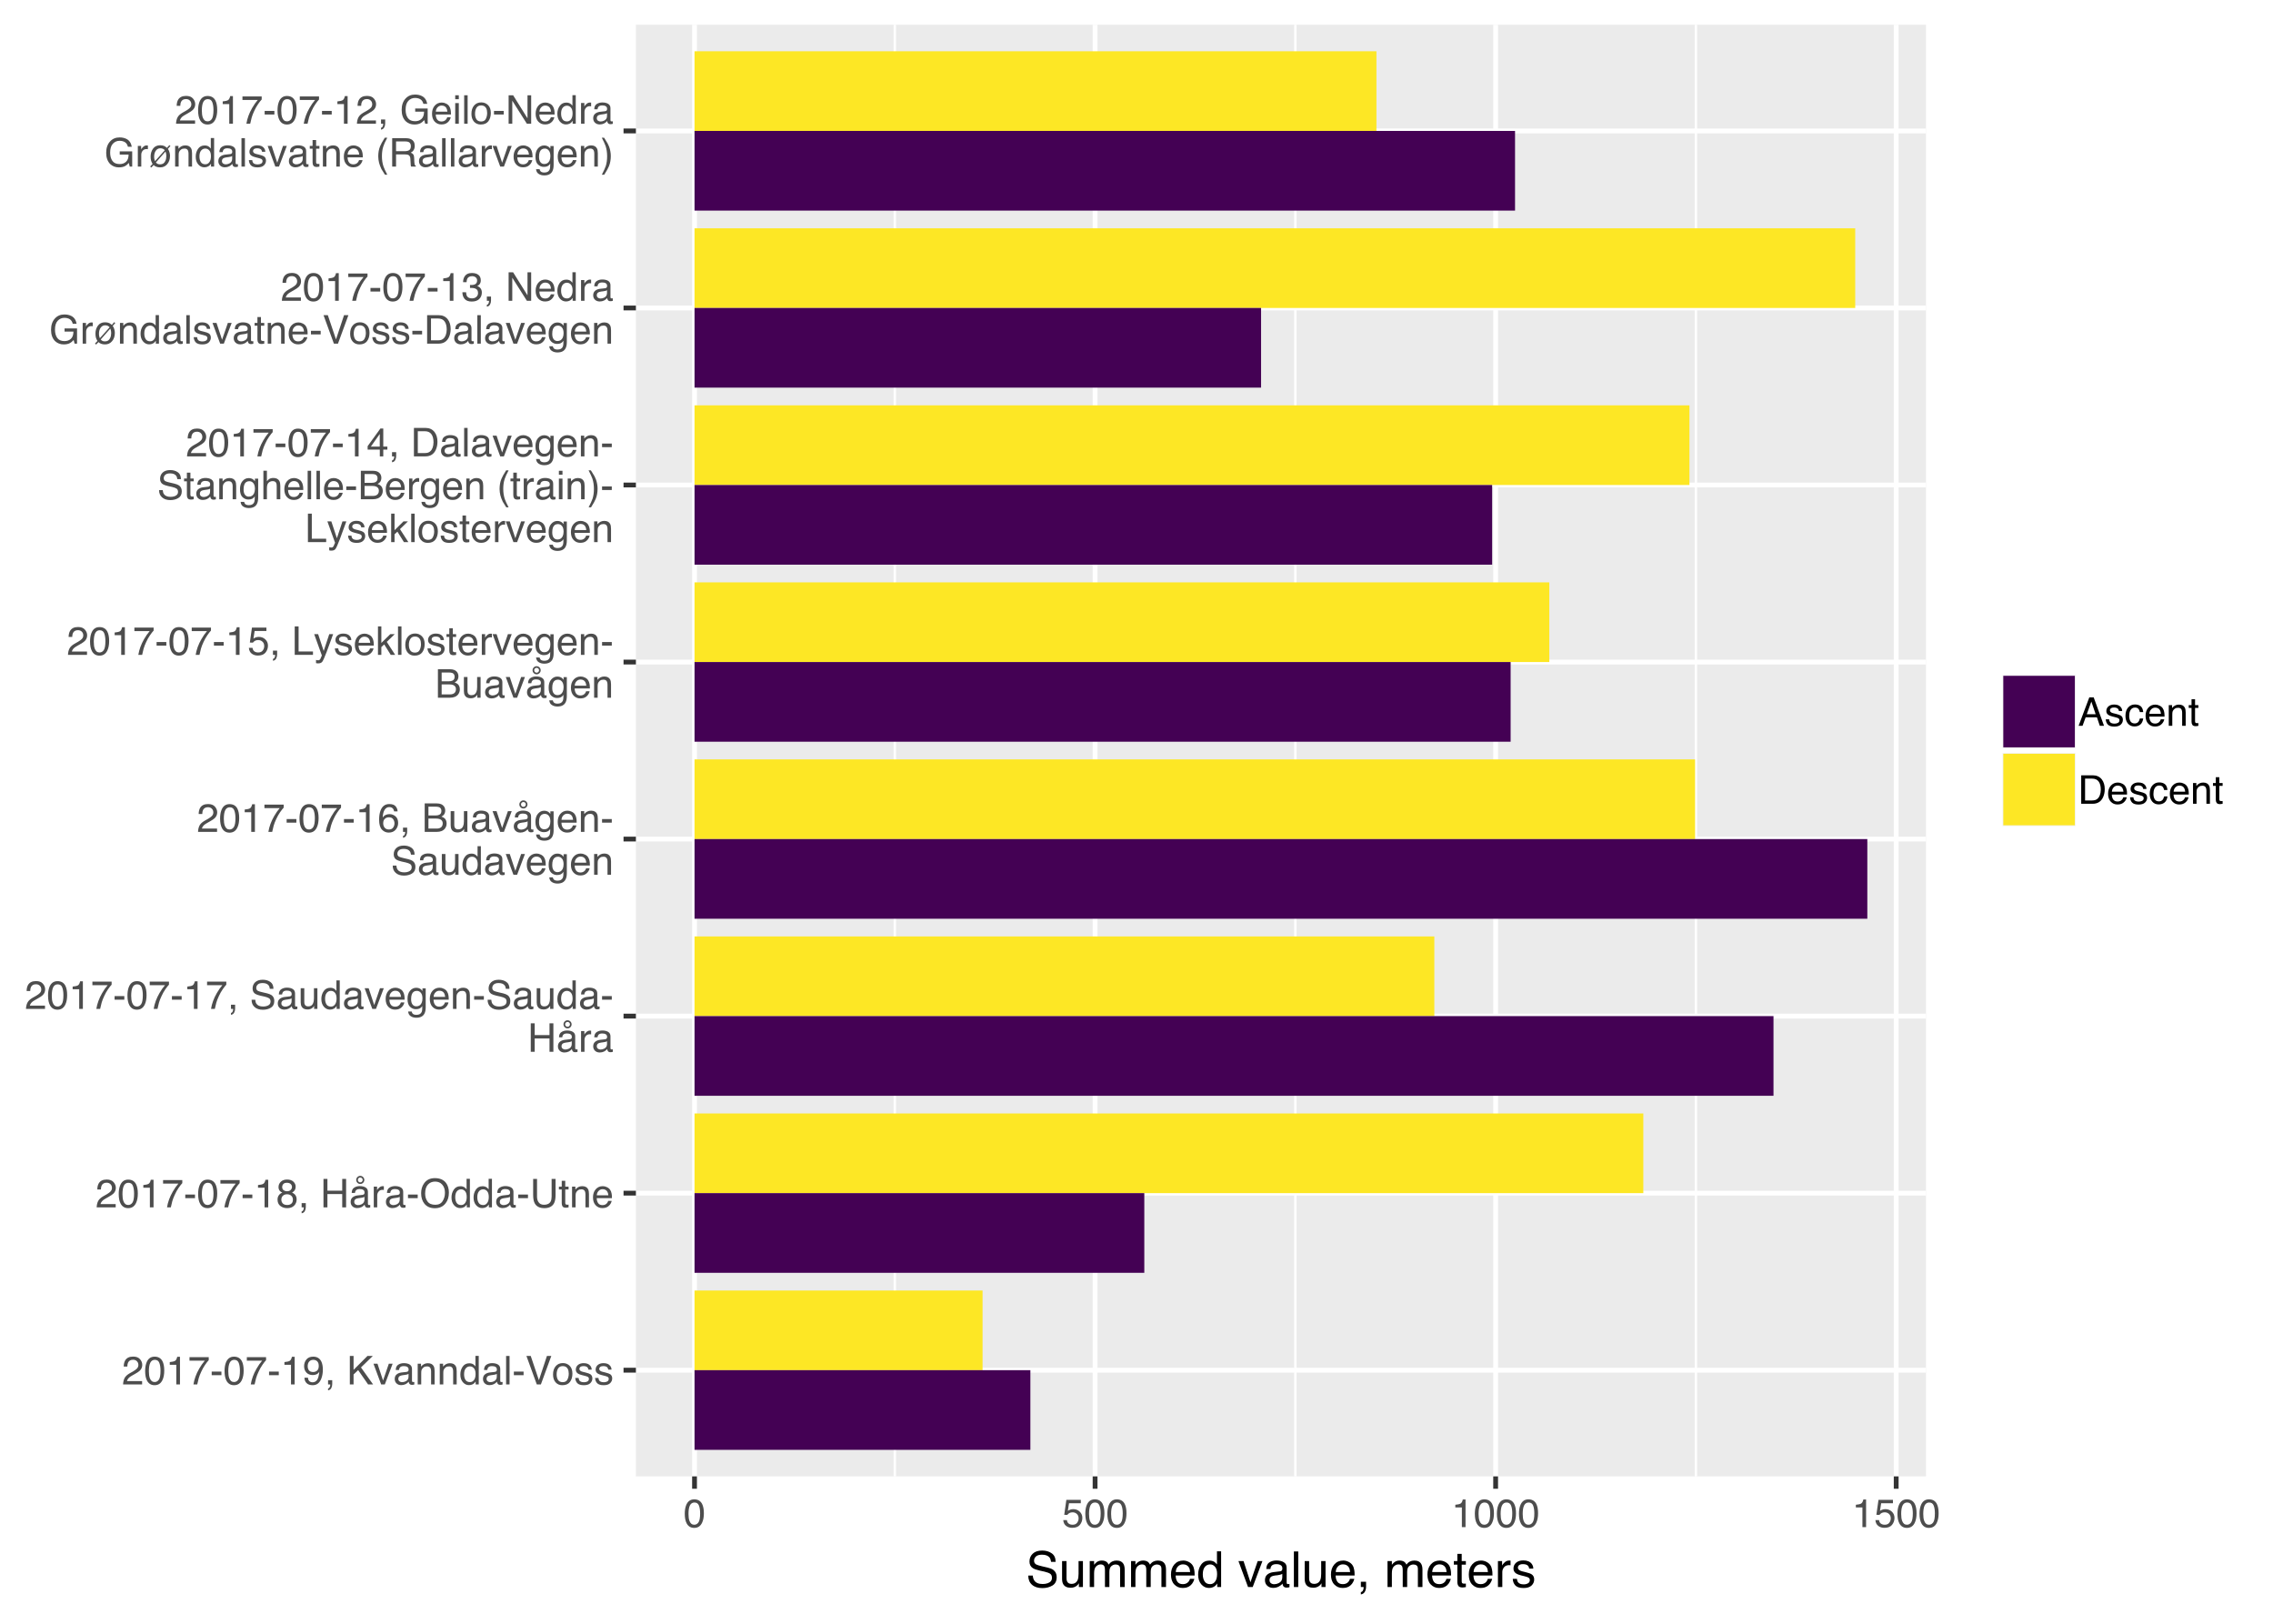 <?xml version="1.0" encoding="UTF-8"?>
<svg xmlns="http://www.w3.org/2000/svg" xmlns:xlink="http://www.w3.org/1999/xlink" width="504pt" height="360pt" viewBox="0 0 504 360" version="1.1">
<defs>
<g>
<symbol overflow="visible" id="glyph0-0">
<path style="stroke:none;" d="M 0.281 0 L 0.281 -6.312 L 5.297 -6.312 L 5.297 0 Z M 4.5 -0.797 L 4.5 -5.516 L 1.078 -5.516 L 1.078 -0.797 Z M 4.5 -0.797 "/>
</symbol>
<symbol overflow="visible" id="glyph0-1">
<path style="stroke:none;" d="M 0.281 0 C 0.301 -0.531 0.406 -0.988 0.594 -1.375 C 0.789 -1.77 1.164 -2.129 1.719 -2.453 L 2.547 -2.922 C 2.91 -3.141 3.164 -3.328 3.312 -3.484 C 3.551 -3.711 3.672 -3.984 3.672 -4.297 C 3.672 -4.648 3.562 -4.93 3.344 -5.141 C 3.133 -5.359 2.848 -5.469 2.484 -5.469 C 1.961 -5.469 1.598 -5.266 1.391 -4.859 C 1.285 -4.648 1.227 -4.352 1.219 -3.969 L 0.422 -3.969 C 0.43 -4.5 0.531 -4.938 0.719 -5.281 C 1.051 -5.875 1.645 -6.172 2.5 -6.172 C 3.195 -6.172 3.707 -5.977 4.031 -5.594 C 4.363 -5.219 4.531 -4.797 4.531 -4.328 C 4.531 -3.836 4.352 -3.414 4 -3.062 C 3.801 -2.863 3.441 -2.617 2.922 -2.328 L 2.344 -2 C 2.062 -1.844 1.836 -1.695 1.672 -1.562 C 1.391 -1.312 1.211 -1.035 1.141 -0.734 L 4.5 -0.734 L 4.5 0 Z M 0.281 0 "/>
</symbol>
<symbol overflow="visible" id="glyph0-2">
<path style="stroke:none;" d="M 2.375 -6.156 C 3.176 -6.156 3.754 -5.828 4.109 -5.172 C 4.379 -4.66 4.516 -3.961 4.516 -3.078 C 4.516 -2.242 4.391 -1.555 4.141 -1.016 C 3.785 -0.223 3.195 0.172 2.375 0.172 C 1.633 0.172 1.082 -0.148 0.719 -0.797 C 0.426 -1.328 0.281 -2.047 0.281 -2.953 C 0.281 -3.648 0.367 -4.25 0.547 -4.75 C 0.879 -5.688 1.488 -6.156 2.375 -6.156 Z M 2.375 -0.531 C 2.77 -0.531 3.086 -0.707 3.328 -1.062 C 3.566 -1.426 3.688 -2.086 3.688 -3.047 C 3.688 -3.754 3.598 -4.332 3.422 -4.781 C 3.254 -5.227 2.922 -5.453 2.422 -5.453 C 1.973 -5.453 1.641 -5.238 1.422 -4.812 C 1.211 -4.383 1.109 -3.754 1.109 -2.922 C 1.109 -2.297 1.176 -1.789 1.312 -1.406 C 1.52 -0.82 1.875 -0.531 2.375 -0.531 Z M 2.375 -0.531 "/>
</symbol>
<symbol overflow="visible" id="glyph0-3">
<path style="stroke:none;" d="M 0.844 -4.359 L 0.844 -4.953 C 1.395 -5.004 1.781 -5.094 2 -5.219 C 2.227 -5.344 2.395 -5.645 2.5 -6.125 L 3.109 -6.125 L 3.109 0 L 2.297 0 L 2.297 -4.359 Z M 0.844 -4.359 "/>
</symbol>
<symbol overflow="visible" id="glyph0-4">
<path style="stroke:none;" d="M 4.594 -6.047 L 4.594 -5.375 C 4.395 -5.176 4.129 -4.836 3.797 -4.359 C 3.473 -3.891 3.188 -3.379 2.938 -2.828 C 2.688 -2.297 2.5 -1.812 2.375 -1.375 C 2.289 -1.082 2.18 -0.625 2.047 0 L 1.203 0 C 1.391 -1.176 1.816 -2.344 2.484 -3.5 C 2.879 -4.188 3.289 -4.773 3.719 -5.266 L 0.328 -5.266 L 0.328 -6.047 Z M 4.594 -6.047 "/>
</symbol>
<symbol overflow="visible" id="glyph0-5">
<path style="stroke:none;" d="M 0.359 -2.844 L 2.516 -2.844 L 2.516 -2.047 L 0.359 -2.047 Z M 0.359 -2.844 "/>
</symbol>
<symbol overflow="visible" id="glyph0-6">
<path style="stroke:none;" d="M 1.172 -1.484 C 1.191 -1.055 1.352 -0.758 1.656 -0.594 C 1.82 -0.508 2 -0.469 2.188 -0.469 C 2.562 -0.469 2.879 -0.617 3.141 -0.922 C 3.398 -1.234 3.582 -1.863 3.688 -2.812 C 3.52 -2.539 3.305 -2.348 3.047 -2.234 C 2.797 -2.129 2.523 -2.078 2.234 -2.078 C 1.641 -2.078 1.172 -2.258 0.828 -2.625 C 0.484 -2.988 0.312 -3.461 0.312 -4.047 C 0.312 -4.609 0.477 -5.098 0.812 -5.516 C 1.156 -5.941 1.66 -6.156 2.328 -6.156 C 3.223 -6.156 3.844 -5.754 4.188 -4.953 C 4.375 -4.504 4.469 -3.945 4.469 -3.281 C 4.469 -2.531 4.352 -1.863 4.125 -1.281 C 3.75 -0.312 3.113 0.172 2.219 0.172 C 1.625 0.172 1.172 0.016 0.859 -0.297 C 0.547 -0.609 0.391 -1.004 0.391 -1.484 Z M 2.344 -2.75 C 2.645 -2.75 2.922 -2.848 3.172 -3.047 C 3.43 -3.254 3.562 -3.609 3.562 -4.109 C 3.562 -4.566 3.445 -4.906 3.219 -5.125 C 2.988 -5.344 2.695 -5.453 2.344 -5.453 C 1.969 -5.453 1.664 -5.32 1.438 -5.062 C 1.219 -4.812 1.109 -4.477 1.109 -4.062 C 1.109 -3.656 1.207 -3.332 1.406 -3.094 C 1.602 -2.863 1.914 -2.75 2.344 -2.75 Z M 2.344 -2.75 "/>
</symbol>
<symbol overflow="visible" id="glyph0-7">
<path style="stroke:none;" d="M 0.734 0.891 C 0.93 0.859 1.066 0.723 1.141 0.484 C 1.191 0.348 1.219 0.223 1.219 0.109 C 1.219 0.086 1.211 0.066 1.203 0.047 C 1.203 0.035 1.203 0.02 1.203 0 L 0.734 0 L 0.734 -0.938 L 1.656 -0.938 L 1.656 -0.062 C 1.656 0.27 1.582 0.566 1.438 0.828 C 1.301 1.086 1.066 1.25 0.734 1.312 Z M 0.734 0.891 "/>
</symbol>
<symbol overflow="visible" id="glyph0-8">
<path style="stroke:none;" d=""/>
</symbol>
<symbol overflow="visible" id="glyph0-9">
<path style="stroke:none;" d="M 0.672 -6.312 L 1.5 -6.312 L 1.5 -3.234 L 4.578 -6.312 L 5.766 -6.312 L 3.141 -3.766 L 5.828 0 L 4.719 0 L 2.516 -3.172 L 1.5 -2.203 L 1.5 0 L 0.672 0 Z M 0.672 -6.312 "/>
</symbol>
<symbol overflow="visible" id="glyph0-10">
<path style="stroke:none;" d="M 0.938 -4.594 L 2.172 -0.859 L 3.453 -4.594 L 4.297 -4.594 L 2.562 0 L 1.75 0 L 0.047 -4.594 Z M 0.938 -4.594 "/>
</symbol>
<symbol overflow="visible" id="glyph0-11">
<path style="stroke:none;" d="M 1.156 -1.219 C 1.156 -1 1.238 -0.82 1.406 -0.688 C 1.57 -0.562 1.766 -0.5 1.984 -0.5 C 2.254 -0.5 2.52 -0.562 2.781 -0.688 C 3.207 -0.895 3.422 -1.238 3.422 -1.719 L 3.422 -2.344 C 3.328 -2.281 3.203 -2.227 3.047 -2.188 C 2.898 -2.145 2.754 -2.117 2.609 -2.109 L 2.141 -2.047 C 1.867 -2.004 1.66 -1.945 1.516 -1.875 C 1.273 -1.738 1.156 -1.52 1.156 -1.219 Z M 3.031 -2.781 C 3.207 -2.812 3.328 -2.891 3.391 -3.016 C 3.422 -3.078 3.438 -3.176 3.438 -3.312 C 3.438 -3.57 3.344 -3.758 3.156 -3.875 C 2.969 -4 2.703 -4.062 2.359 -4.062 C 1.953 -4.062 1.664 -3.953 1.5 -3.734 C 1.406 -3.609 1.344 -3.43 1.312 -3.203 L 0.594 -3.203 C 0.602 -3.766 0.785 -4.156 1.141 -4.375 C 1.492 -4.602 1.906 -4.719 2.375 -4.719 C 2.914 -4.719 3.352 -4.613 3.688 -4.406 C 4.02 -4.195 4.188 -3.875 4.188 -3.438 L 4.188 -0.797 C 4.188 -0.711 4.203 -0.645 4.234 -0.594 C 4.273 -0.551 4.348 -0.531 4.453 -0.531 C 4.484 -0.531 4.52 -0.531 4.562 -0.531 C 4.602 -0.531 4.648 -0.535 4.703 -0.547 L 4.703 0.016 C 4.578 0.055 4.484 0.078 4.422 0.078 C 4.359 0.086 4.273 0.094 4.172 0.094 C 3.898 0.094 3.707 0 3.594 -0.188 C 3.531 -0.281 3.484 -0.422 3.453 -0.609 C 3.297 -0.398 3.07 -0.219 2.781 -0.062 C 2.488 0.082 2.16 0.156 1.797 0.156 C 1.367 0.156 1.02 0.023 0.75 -0.234 C 0.488 -0.492 0.359 -0.816 0.359 -1.203 C 0.359 -1.629 0.488 -1.957 0.75 -2.188 C 1.02 -2.426 1.367 -2.578 1.797 -2.641 Z M 2.391 -4.719 Z M 2.391 -4.719 "/>
</symbol>
<symbol overflow="visible" id="glyph0-12">
<path style="stroke:none;" d="M 0.562 -4.594 L 1.297 -4.594 L 1.297 -3.953 C 1.516 -4.211 1.742 -4.398 1.984 -4.516 C 2.234 -4.641 2.508 -4.703 2.812 -4.703 C 3.457 -4.703 3.895 -4.473 4.125 -4.016 C 4.25 -3.766 4.312 -3.41 4.312 -2.953 L 4.312 0 L 3.531 0 L 3.531 -2.906 C 3.531 -3.176 3.488 -3.398 3.406 -3.578 C 3.27 -3.859 3.02 -4 2.656 -4 C 2.477 -4 2.328 -3.984 2.203 -3.953 C 1.992 -3.891 1.812 -3.766 1.656 -3.578 C 1.52 -3.422 1.43 -3.258 1.391 -3.094 C 1.359 -2.938 1.344 -2.707 1.344 -2.406 L 1.344 0 L 0.562 0 Z M 2.391 -4.719 Z M 2.391 -4.719 "/>
</symbol>
<symbol overflow="visible" id="glyph0-13">
<path style="stroke:none;" d="M 1.062 -2.25 C 1.062 -1.75 1.164 -1.332 1.375 -1 C 1.582 -0.676 1.914 -0.516 2.375 -0.516 C 2.727 -0.516 3.02 -0.664 3.25 -0.969 C 3.488 -1.281 3.609 -1.723 3.609 -2.297 C 3.609 -2.879 3.488 -3.305 3.25 -3.578 C 3.008 -3.859 2.711 -4 2.359 -4 C 1.973 -4 1.66 -3.848 1.422 -3.547 C 1.18 -3.254 1.062 -2.82 1.062 -2.25 Z M 2.219 -4.688 C 2.57 -4.688 2.867 -4.609 3.109 -4.453 C 3.242 -4.367 3.398 -4.219 3.578 -4 L 3.578 -6.328 L 4.312 -6.328 L 4.312 0 L 3.625 0 L 3.625 -0.641 C 3.438 -0.359 3.219 -0.156 2.969 -0.031 C 2.727 0.094 2.453 0.156 2.141 0.156 C 1.617 0.156 1.172 -0.055 0.797 -0.484 C 0.422 -0.91 0.234 -1.484 0.234 -2.203 C 0.234 -2.867 0.406 -3.445 0.75 -3.938 C 1.094 -4.438 1.582 -4.688 2.219 -4.688 Z M 2.219 -4.688 "/>
</symbol>
<symbol overflow="visible" id="glyph0-14">
<path style="stroke:none;" d="M 0.594 -6.312 L 1.359 -6.312 L 1.359 0 L 0.594 0 Z M 0.594 -6.312 "/>
</symbol>
<symbol overflow="visible" id="glyph0-15">
<path style="stroke:none;" d="M 1.172 -6.312 L 2.984 -0.938 L 4.766 -6.312 L 5.734 -6.312 L 3.422 0 L 2.516 0 L 0.219 -6.312 Z M 1.172 -6.312 "/>
</symbol>
<symbol overflow="visible" id="glyph0-16">
<path style="stroke:none;" d="M 2.391 -0.5 C 2.898 -0.5 3.25 -0.691 3.438 -1.078 C 3.633 -1.461 3.734 -1.895 3.734 -2.375 C 3.734 -2.801 3.664 -3.148 3.531 -3.422 C 3.312 -3.848 2.938 -4.062 2.406 -4.062 C 1.926 -4.062 1.578 -3.879 1.359 -3.516 C 1.148 -3.16 1.047 -2.727 1.047 -2.219 C 1.047 -1.727 1.148 -1.316 1.359 -0.984 C 1.578 -0.66 1.922 -0.5 2.391 -0.5 Z M 2.422 -4.734 C 3.016 -4.734 3.516 -4.535 3.922 -4.141 C 4.336 -3.742 4.547 -3.16 4.547 -2.391 C 4.547 -1.648 4.363 -1.035 4 -0.547 C 3.633 -0.066 3.07 0.172 2.312 0.172 C 1.688 0.172 1.188 -0.039 0.812 -0.469 C 0.438 -0.895 0.25 -1.473 0.25 -2.203 C 0.25 -2.973 0.445 -3.586 0.844 -4.047 C 1.238 -4.504 1.766 -4.734 2.422 -4.734 Z M 2.391 -4.719 Z M 2.391 -4.719 "/>
</symbol>
<symbol overflow="visible" id="glyph0-17">
<path style="stroke:none;" d="M 1.031 -1.438 C 1.051 -1.188 1.113 -0.988 1.219 -0.844 C 1.414 -0.602 1.754 -0.484 2.234 -0.484 C 2.516 -0.484 2.766 -0.539 2.984 -0.656 C 3.203 -0.781 3.312 -0.973 3.312 -1.234 C 3.312 -1.43 3.223 -1.582 3.047 -1.688 C 2.941 -1.75 2.723 -1.82 2.391 -1.906 L 1.781 -2.062 C 1.383 -2.164 1.094 -2.273 0.906 -2.391 C 0.57 -2.598 0.406 -2.891 0.406 -3.266 C 0.406 -3.691 0.562 -4.039 0.875 -4.312 C 1.195 -4.582 1.617 -4.719 2.141 -4.719 C 2.836 -4.719 3.336 -4.516 3.641 -4.109 C 3.836 -3.848 3.93 -3.57 3.922 -3.281 L 3.203 -3.281 C 3.18 -3.457 3.117 -3.613 3.016 -3.75 C 2.836 -3.957 2.531 -4.062 2.094 -4.062 C 1.801 -4.062 1.578 -4.004 1.422 -3.891 C 1.273 -3.773 1.203 -3.629 1.203 -3.453 C 1.203 -3.254 1.301 -3.094 1.5 -2.969 C 1.613 -2.895 1.781 -2.832 2 -2.781 L 2.516 -2.656 C 3.066 -2.52 3.438 -2.391 3.625 -2.266 C 3.926 -2.066 4.078 -1.754 4.078 -1.328 C 4.078 -0.922 3.922 -0.566 3.609 -0.266 C 3.305 0.023 2.832 0.172 2.188 0.172 C 1.508 0.172 1.023 0.02 0.734 -0.281 C 0.453 -0.594 0.301 -0.977 0.281 -1.438 Z M 2.172 -4.719 Z M 2.172 -4.719 "/>
</symbol>
<symbol overflow="visible" id="glyph0-18">
<path style="stroke:none;" d="M 2.391 -3.578 C 2.734 -3.578 3 -3.672 3.188 -3.859 C 3.383 -4.047 3.484 -4.273 3.484 -4.547 C 3.484 -4.773 3.391 -4.984 3.203 -5.172 C 3.016 -5.359 2.734 -5.453 2.359 -5.453 C 1.992 -5.453 1.727 -5.359 1.562 -5.172 C 1.395 -4.984 1.312 -4.758 1.312 -4.5 C 1.312 -4.207 1.414 -3.977 1.625 -3.812 C 1.844 -3.656 2.098 -3.578 2.391 -3.578 Z M 2.438 -0.531 C 2.801 -0.531 3.098 -0.625 3.328 -0.812 C 3.566 -1.008 3.688 -1.301 3.688 -1.688 C 3.688 -2.082 3.562 -2.383 3.312 -2.594 C 3.07 -2.801 2.766 -2.906 2.391 -2.906 C 2.016 -2.906 1.707 -2.797 1.469 -2.578 C 1.238 -2.367 1.125 -2.078 1.125 -1.703 C 1.125 -1.391 1.227 -1.113 1.438 -0.875 C 1.656 -0.645 1.988 -0.531 2.438 -0.531 Z M 1.344 -3.281 C 1.125 -3.375 0.957 -3.477 0.844 -3.594 C 0.613 -3.82 0.5 -4.125 0.5 -4.5 C 0.5 -4.957 0.664 -5.348 1 -5.672 C 1.332 -6.004 1.801 -6.172 2.406 -6.172 C 3 -6.172 3.461 -6.016 3.797 -5.703 C 4.129 -5.391 4.297 -5.023 4.297 -4.609 C 4.297 -4.223 4.195 -3.914 4 -3.688 C 3.895 -3.551 3.727 -3.414 3.5 -3.281 C 3.758 -3.164 3.961 -3.031 4.109 -2.875 C 4.379 -2.594 4.516 -2.223 4.516 -1.766 C 4.516 -1.223 4.332 -0.766 3.969 -0.391 C 3.602 -0.016 3.086 0.172 2.422 0.172 C 1.828 0.172 1.32 0.008 0.906 -0.312 C 0.488 -0.633 0.281 -1.109 0.281 -1.734 C 0.281 -2.086 0.367 -2.395 0.547 -2.656 C 0.723 -2.926 0.988 -3.133 1.344 -3.281 Z M 1.344 -3.281 "/>
</symbol>
<symbol overflow="visible" id="glyph0-19">
<path style="stroke:none;" d="M 0.688 -6.312 L 1.562 -6.312 L 1.562 -3.703 L 4.844 -3.703 L 4.844 -6.312 L 5.703 -6.312 L 5.703 0 L 4.844 0 L 4.844 -2.953 L 1.562 -2.953 L 1.562 0 L 0.688 0 Z M 0.688 -6.312 "/>
</symbol>
<symbol overflow="visible" id="glyph0-20">
<path style="stroke:none;" d="M 1.156 -1.219 C 1.156 -1 1.238 -0.82 1.406 -0.688 C 1.57 -0.562 1.766 -0.5 1.984 -0.5 C 2.254 -0.5 2.52 -0.562 2.781 -0.688 C 3.207 -0.895 3.422 -1.238 3.422 -1.719 L 3.422 -2.344 C 3.328 -2.281 3.203 -2.227 3.047 -2.188 C 2.898 -2.145 2.754 -2.117 2.609 -2.109 L 2.141 -2.047 C 1.867 -2.004 1.66 -1.945 1.516 -1.875 C 1.273 -1.738 1.156 -1.52 1.156 -1.219 Z M 3.031 -2.781 C 3.207 -2.812 3.328 -2.891 3.391 -3.016 C 3.422 -3.078 3.438 -3.176 3.438 -3.312 C 3.438 -3.57 3.344 -3.758 3.156 -3.875 C 2.969 -4 2.703 -4.062 2.359 -4.062 C 1.953 -4.062 1.664 -3.953 1.5 -3.734 C 1.406 -3.609 1.344 -3.43 1.312 -3.203 L 0.594 -3.203 C 0.602 -3.766 0.785 -4.156 1.141 -4.375 C 1.492 -4.602 1.906 -4.719 2.375 -4.719 C 2.914 -4.719 3.352 -4.613 3.688 -4.406 C 4.02 -4.195 4.188 -3.875 4.188 -3.438 L 4.188 -0.797 C 4.188 -0.711 4.203 -0.645 4.234 -0.594 C 4.273 -0.551 4.348 -0.531 4.453 -0.531 C 4.484 -0.531 4.52 -0.531 4.562 -0.531 C 4.602 -0.531 4.648 -0.535 4.703 -0.547 L 4.703 0.016 C 4.578 0.055 4.484 0.078 4.422 0.078 C 4.359 0.086 4.273 0.094 4.172 0.094 C 3.898 0.094 3.707 0 3.594 -0.188 C 3.531 -0.281 3.484 -0.422 3.453 -0.609 C 3.297 -0.398 3.07 -0.219 2.781 -0.062 C 2.488 0.082 2.16 0.156 1.797 0.156 C 1.367 0.156 1.02 0.023 0.75 -0.234 C 0.488 -0.492 0.359 -0.816 0.359 -1.203 C 0.359 -1.629 0.488 -1.957 0.75 -2.188 C 1.02 -2.426 1.367 -2.578 1.797 -2.641 Z M 2.391 -4.719 Z M 2.484 -5.547 C 2.641 -5.547 2.77 -5.598 2.875 -5.703 C 2.977 -5.805 3.031 -5.938 3.031 -6.094 C 3.031 -6.238 2.977 -6.363 2.875 -6.469 C 2.77 -6.57 2.641 -6.625 2.484 -6.625 C 2.336 -6.625 2.211 -6.57 2.109 -6.469 C 2.004 -6.363 1.953 -6.238 1.953 -6.094 C 1.953 -5.938 2.004 -5.805 2.109 -5.703 C 2.211 -5.598 2.336 -5.547 2.484 -5.547 Z M 2.484 -6.984 C 2.734 -6.984 2.945 -6.895 3.125 -6.719 C 3.301 -6.539 3.391 -6.332 3.391 -6.094 C 3.391 -5.844 3.301 -5.629 3.125 -5.453 C 2.945 -5.273 2.734 -5.188 2.484 -5.188 C 2.242 -5.188 2.035 -5.273 1.859 -5.453 C 1.68 -5.629 1.594 -5.844 1.594 -6.094 C 1.594 -6.332 1.68 -6.539 1.859 -6.719 C 2.035 -6.895 2.242 -6.984 2.484 -6.984 Z M 2.484 -6.984 "/>
</symbol>
<symbol overflow="visible" id="glyph0-21">
<path style="stroke:none;" d="M 0.594 -4.594 L 1.328 -4.594 L 1.328 -3.812 C 1.379 -3.957 1.523 -4.141 1.766 -4.359 C 2.004 -4.586 2.273 -4.703 2.578 -4.703 C 2.586 -4.703 2.609 -4.695 2.641 -4.688 C 2.68 -4.688 2.742 -4.688 2.828 -4.688 L 2.828 -3.859 C 2.773 -3.867 2.727 -3.875 2.688 -3.875 C 2.656 -3.883 2.617 -3.891 2.578 -3.891 C 2.18 -3.891 1.879 -3.766 1.672 -3.516 C 1.461 -3.266 1.359 -2.973 1.359 -2.641 L 1.359 0 L 0.594 0 Z M 0.594 -4.594 "/>
</symbol>
<symbol overflow="visible" id="glyph0-22">
<path style="stroke:none;" d="M 3.391 -6.484 C 4.504 -6.484 5.332 -6.125 5.875 -5.406 C 6.289 -4.844 6.5 -4.129 6.5 -3.266 C 6.5 -2.316 6.258 -1.535 5.781 -0.922 C 5.219 -0.18 4.414 0.188 3.375 0.188 C 2.406 0.188 1.645 -0.133 1.094 -0.781 C 0.594 -1.395 0.344 -2.176 0.344 -3.125 C 0.344 -3.977 0.555 -4.707 0.984 -5.312 C 1.523 -6.094 2.328 -6.484 3.391 -6.484 Z M 3.484 -0.578 C 4.234 -0.578 4.773 -0.848 5.109 -1.391 C 5.453 -1.93 5.625 -2.551 5.625 -3.25 C 5.625 -3.988 5.426 -4.582 5.031 -5.031 C 4.645 -5.488 4.113 -5.719 3.438 -5.719 C 2.789 -5.719 2.258 -5.492 1.844 -5.047 C 1.438 -4.598 1.234 -3.938 1.234 -3.062 C 1.234 -2.363 1.41 -1.773 1.766 -1.297 C 2.117 -0.816 2.691 -0.578 3.484 -0.578 Z M 3.422 -6.484 Z M 3.422 -6.484 "/>
</symbol>
<symbol overflow="visible" id="glyph0-23">
<path style="stroke:none;" d="M 1.594 -6.312 L 1.594 -2.406 C 1.594 -1.945 1.68 -1.566 1.859 -1.266 C 2.109 -0.805 2.535 -0.578 3.141 -0.578 C 3.867 -0.578 4.363 -0.828 4.625 -1.328 C 4.758 -1.598 4.828 -1.957 4.828 -2.406 L 4.828 -6.312 L 5.703 -6.312 L 5.703 -2.766 C 5.703 -1.992 5.598 -1.395 5.391 -0.969 C 5.004 -0.207 4.281 0.172 3.219 0.172 C 2.145 0.172 1.422 -0.207 1.047 -0.969 C 0.836 -1.395 0.734 -1.992 0.734 -2.766 L 0.734 -6.312 Z M 3.219 -6.312 Z M 3.219 -6.312 "/>
</symbol>
<symbol overflow="visible" id="glyph0-24">
<path style="stroke:none;" d="M 0.719 -5.891 L 1.5 -5.891 L 1.5 -4.594 L 2.234 -4.594 L 2.234 -3.969 L 1.5 -3.969 L 1.5 -0.969 C 1.5 -0.801 1.555 -0.691 1.672 -0.641 C 1.723 -0.609 1.82 -0.594 1.969 -0.594 C 2 -0.594 2.035 -0.594 2.078 -0.594 C 2.129 -0.594 2.18 -0.598 2.234 -0.609 L 2.234 0 C 2.148 0.02 2.055 0.035 1.953 0.047 C 1.859 0.066 1.758 0.078 1.656 0.078 C 1.289 0.078 1.039 -0.016 0.906 -0.203 C 0.781 -0.391 0.719 -0.629 0.719 -0.922 L 0.719 -3.969 L 0.094 -3.969 L 0.094 -4.594 L 0.719 -4.594 Z M 0.719 -5.891 "/>
</symbol>
<symbol overflow="visible" id="glyph0-25">
<path style="stroke:none;" d="M 2.484 -4.703 C 2.805 -4.703 3.117 -4.625 3.422 -4.469 C 3.734 -4.32 3.969 -4.125 4.125 -3.875 C 4.281 -3.645 4.383 -3.375 4.438 -3.062 C 4.488 -2.852 4.516 -2.516 4.516 -2.047 L 1.141 -2.047 C 1.148 -1.586 1.258 -1.211 1.469 -0.922 C 1.676 -0.641 1.992 -0.5 2.422 -0.5 C 2.828 -0.5 3.148 -0.633 3.391 -0.906 C 3.523 -1.062 3.625 -1.238 3.688 -1.438 L 4.453 -1.438 C 4.43 -1.27 4.363 -1.082 4.25 -0.875 C 4.133 -0.664 4.004 -0.5 3.859 -0.375 C 3.629 -0.145 3.344 0.008 3 0.094 C 2.812 0.133 2.598 0.156 2.359 0.156 C 1.785 0.156 1.301 -0.051 0.906 -0.469 C 0.508 -0.883 0.312 -1.469 0.312 -2.219 C 0.312 -2.945 0.508 -3.539 0.906 -4 C 1.312 -4.469 1.836 -4.703 2.484 -4.703 Z M 3.719 -2.672 C 3.688 -3.004 3.613 -3.27 3.5 -3.469 C 3.281 -3.844 2.926 -4.031 2.438 -4.031 C 2.082 -4.031 1.785 -3.898 1.547 -3.641 C 1.305 -3.391 1.176 -3.066 1.156 -2.672 Z M 2.406 -4.719 Z M 2.406 -4.719 "/>
</symbol>
<symbol overflow="visible" id="glyph0-26">
<path style="stroke:none;" d="M 1.234 -2.031 C 1.254 -1.676 1.336 -1.383 1.484 -1.156 C 1.766 -0.738 2.266 -0.531 2.984 -0.531 C 3.305 -0.531 3.598 -0.578 3.859 -0.672 C 4.367 -0.848 4.625 -1.164 4.625 -1.625 C 4.625 -1.969 4.516 -2.211 4.297 -2.359 C 4.078 -2.504 3.738 -2.629 3.281 -2.734 L 2.422 -2.922 C 1.859 -3.055 1.461 -3.195 1.234 -3.344 C 0.836 -3.602 0.641 -4 0.641 -4.531 C 0.641 -5.094 0.832 -5.555 1.219 -5.922 C 1.613 -6.285 2.172 -6.469 2.891 -6.469 C 3.555 -6.469 4.117 -6.305 4.578 -5.984 C 5.035 -5.672 5.266 -5.16 5.266 -4.453 L 4.469 -4.453 C 4.426 -4.797 4.332 -5.055 4.188 -5.234 C 3.926 -5.566 3.484 -5.734 2.859 -5.734 C 2.359 -5.734 2 -5.625 1.781 -5.406 C 1.562 -5.195 1.453 -4.953 1.453 -4.672 C 1.453 -4.359 1.578 -4.133 1.828 -4 C 2.004 -3.906 2.391 -3.789 2.984 -3.656 L 3.859 -3.453 C 4.285 -3.348 4.617 -3.211 4.859 -3.047 C 5.254 -2.754 5.453 -2.328 5.453 -1.766 C 5.453 -1.066 5.195 -0.566 4.688 -0.266 C 4.188 0.035 3.598 0.188 2.922 0.188 C 2.141 0.188 1.523 -0.016 1.078 -0.422 C 0.629 -0.816 0.41 -1.352 0.422 -2.031 Z M 2.953 -6.484 Z M 2.953 -6.484 "/>
</symbol>
<symbol overflow="visible" id="glyph0-27">
<path style="stroke:none;" d="M 1.344 -4.594 L 1.344 -1.547 C 1.344 -1.305 1.379 -1.113 1.453 -0.969 C 1.586 -0.695 1.844 -0.562 2.219 -0.562 C 2.758 -0.562 3.125 -0.801 3.312 -1.281 C 3.426 -1.539 3.484 -1.895 3.484 -2.344 L 3.484 -4.594 L 4.25 -4.594 L 4.25 0 L 3.516 0 L 3.531 -0.672 C 3.426 -0.504 3.301 -0.359 3.156 -0.234 C 2.863 0.004 2.504 0.125 2.078 0.125 C 1.422 0.125 0.977 -0.094 0.75 -0.531 C 0.613 -0.77 0.547 -1.082 0.547 -1.469 L 0.547 -4.594 Z M 2.406 -4.719 Z M 2.406 -4.719 "/>
</symbol>
<symbol overflow="visible" id="glyph0-28">
<path style="stroke:none;" d="M 2.188 -4.688 C 2.551 -4.688 2.867 -4.598 3.141 -4.422 C 3.285 -4.316 3.43 -4.172 3.578 -3.984 L 3.578 -4.562 L 4.297 -4.562 L 4.297 -0.375 C 4.297 0.207 4.207 0.672 4.031 1.016 C 3.719 1.641 3.113 1.953 2.219 1.953 C 1.727 1.953 1.312 1.836 0.969 1.609 C 0.633 1.391 0.445 1.047 0.406 0.578 L 1.188 0.578 C 1.227 0.773 1.301 0.93 1.406 1.047 C 1.582 1.223 1.859 1.312 2.234 1.312 C 2.828 1.312 3.219 1.098 3.406 0.672 C 3.508 0.43 3.555 -0.004 3.547 -0.641 C 3.391 -0.398 3.203 -0.223 2.984 -0.109 C 2.773 0.004 2.488 0.062 2.125 0.062 C 1.633 0.062 1.203 -0.113 0.828 -0.469 C 0.453 -0.82 0.266 -1.41 0.266 -2.234 C 0.266 -3.004 0.453 -3.602 0.828 -4.031 C 1.203 -4.469 1.656 -4.688 2.188 -4.688 Z M 3.578 -2.312 C 3.578 -2.883 3.457 -3.305 3.219 -3.578 C 2.988 -3.859 2.691 -4 2.328 -4 C 1.785 -4 1.414 -3.742 1.219 -3.234 C 1.113 -2.961 1.062 -2.609 1.062 -2.172 C 1.062 -1.648 1.164 -1.254 1.375 -0.984 C 1.582 -0.711 1.863 -0.578 2.219 -0.578 C 2.77 -0.578 3.16 -0.828 3.391 -1.328 C 3.516 -1.609 3.578 -1.938 3.578 -2.312 Z M 2.281 -4.719 Z M 2.281 -4.719 "/>
</symbol>
<symbol overflow="visible" id="glyph0-29">
<path style="stroke:none;" d="M 2.578 -6.172 C 3.266 -6.172 3.742 -5.992 4.016 -5.641 C 4.285 -5.285 4.422 -4.922 4.422 -4.547 L 3.656 -4.547 C 3.602 -4.785 3.531 -4.973 3.438 -5.109 C 3.25 -5.367 2.961 -5.5 2.578 -5.5 C 2.148 -5.5 1.805 -5.297 1.547 -4.891 C 1.297 -4.492 1.156 -3.926 1.125 -3.188 C 1.301 -3.445 1.523 -3.641 1.797 -3.766 C 2.047 -3.879 2.32 -3.938 2.625 -3.938 C 3.133 -3.938 3.582 -3.77 3.969 -3.438 C 4.352 -3.113 4.547 -2.625 4.547 -1.969 C 4.547 -1.414 4.363 -0.922 4 -0.484 C 3.633 -0.055 3.117 0.156 2.453 0.156 C 1.867 0.156 1.367 -0.062 0.953 -0.5 C 0.535 -0.938 0.328 -1.672 0.328 -2.703 C 0.328 -3.461 0.422 -4.109 0.609 -4.641 C 0.961 -5.66 1.617 -6.172 2.578 -6.172 Z M 2.516 -0.531 C 2.922 -0.531 3.223 -0.664 3.422 -0.938 C 3.629 -1.207 3.734 -1.531 3.734 -1.906 C 3.734 -2.219 3.641 -2.516 3.453 -2.797 C 3.273 -3.086 2.953 -3.234 2.484 -3.234 C 2.148 -3.234 1.859 -3.125 1.609 -2.906 C 1.359 -2.688 1.234 -2.352 1.234 -1.906 C 1.234 -1.52 1.344 -1.191 1.562 -0.922 C 1.789 -0.66 2.109 -0.531 2.516 -0.531 Z M 2.516 -0.531 "/>
</symbol>
<symbol overflow="visible" id="glyph0-30">
<path style="stroke:none;" d="M 3.047 -3.641 C 3.398 -3.641 3.68 -3.691 3.891 -3.797 C 4.203 -3.953 4.359 -4.234 4.359 -4.641 C 4.359 -5.055 4.191 -5.336 3.859 -5.484 C 3.66 -5.555 3.379 -5.594 3.016 -5.594 L 1.484 -5.594 L 1.484 -3.641 Z M 3.328 -0.734 C 3.848 -0.734 4.223 -0.883 4.453 -1.188 C 4.586 -1.375 4.656 -1.602 4.656 -1.875 C 4.656 -2.332 4.453 -2.645 4.047 -2.812 C 3.828 -2.906 3.539 -2.953 3.188 -2.953 L 1.484 -2.953 L 1.484 -0.734 Z M 0.656 -6.312 L 3.359 -6.312 C 4.098 -6.312 4.625 -6.086 4.938 -5.641 C 5.113 -5.379 5.203 -5.082 5.203 -4.75 C 5.203 -4.352 5.094 -4.023 4.875 -3.766 C 4.75 -3.629 4.578 -3.504 4.359 -3.391 C 4.68 -3.273 4.926 -3.141 5.094 -2.984 C 5.375 -2.703 5.516 -2.32 5.516 -1.844 C 5.516 -1.438 5.391 -1.066 5.141 -0.734 C 4.754 -0.242 4.145 0 3.312 0 L 0.656 0 Z M 0.656 -6.312 "/>
</symbol>
<symbol overflow="visible" id="glyph0-31">
<path style="stroke:none;" d="M 1.094 -1.562 C 1.133 -1.125 1.336 -0.82 1.703 -0.656 C 1.879 -0.57 2.094 -0.531 2.344 -0.531 C 2.801 -0.531 3.141 -0.676 3.359 -0.969 C 3.578 -1.258 3.688 -1.582 3.688 -1.938 C 3.688 -2.363 3.555 -2.691 3.297 -2.922 C 3.035 -3.16 2.719 -3.281 2.344 -3.281 C 2.082 -3.281 1.852 -3.227 1.656 -3.125 C 1.469 -3.02 1.305 -2.879 1.172 -2.703 L 0.5 -2.734 L 0.969 -6.047 L 4.172 -6.047 L 4.172 -5.297 L 1.562 -5.297 L 1.297 -3.594 C 1.43 -3.695 1.566 -3.773 1.703 -3.828 C 1.93 -3.93 2.195 -3.984 2.5 -3.984 C 3.062 -3.984 3.535 -3.801 3.922 -3.438 C 4.316 -3.07 4.516 -2.609 4.516 -2.047 C 4.516 -1.461 4.332 -0.945 3.969 -0.5 C 3.613 -0.062 3.047 0.156 2.266 0.156 C 1.754 0.156 1.305 0.016 0.922 -0.266 C 0.547 -0.547 0.332 -0.977 0.281 -1.562 Z M 1.094 -1.562 "/>
</symbol>
<symbol overflow="visible" id="glyph0-32">
<path style="stroke:none;" d="M 0.672 -6.312 L 1.531 -6.312 L 1.531 -0.75 L 4.719 -0.75 L 4.719 0 L 0.672 0 Z M 0.672 -6.312 "/>
</symbol>
<symbol overflow="visible" id="glyph0-33">
<path style="stroke:none;" d="M 3.438 -4.594 L 4.297 -4.594 C 4.18 -4.301 3.938 -3.629 3.562 -2.578 C 3.289 -1.785 3.055 -1.145 2.859 -0.656 C 2.41 0.52 2.094 1.238 1.906 1.5 C 1.727 1.758 1.414 1.891 0.969 1.891 C 0.863 1.891 0.781 1.883 0.719 1.875 C 0.664 1.863 0.594 1.848 0.5 1.828 L 0.5 1.125 C 0.633 1.156 0.734 1.176 0.797 1.188 C 0.859 1.195 0.91 1.203 0.953 1.203 C 1.098 1.203 1.203 1.176 1.266 1.125 C 1.336 1.082 1.395 1.023 1.438 0.953 C 1.457 0.93 1.508 0.812 1.594 0.594 C 1.688 0.383 1.754 0.234 1.797 0.141 L 0.094 -4.594 L 0.969 -4.594 L 2.203 -0.859 Z M 2.188 -4.719 Z M 2.188 -4.719 "/>
</symbol>
<symbol overflow="visible" id="glyph0-34">
<path style="stroke:none;" d="M 0.547 -6.312 L 1.297 -6.312 L 1.297 -2.641 L 3.281 -4.594 L 4.266 -4.594 L 2.5 -2.875 L 4.359 0 L 3.375 0 L 1.938 -2.312 L 1.297 -1.734 L 1.297 0 L 0.547 0 Z M 0.547 -6.312 "/>
</symbol>
<symbol overflow="visible" id="glyph0-35">
<path style="stroke:none;" d="M 2.906 -2.172 L 2.906 -4.969 L 0.938 -2.172 Z M 2.922 0 L 2.922 -1.5 L 0.219 -1.5 L 0.219 -2.266 L 3.047 -6.172 L 3.688 -6.172 L 3.688 -2.172 L 4.594 -2.172 L 4.594 -1.5 L 3.688 -1.5 L 3.688 0 Z M 2.922 0 "/>
</symbol>
<symbol overflow="visible" id="glyph0-36">
<path style="stroke:none;" d="M 3.094 -0.734 C 3.383 -0.734 3.625 -0.766 3.812 -0.828 C 4.133 -0.93 4.406 -1.145 4.625 -1.469 C 4.789 -1.719 4.91 -2.039 4.984 -2.438 C 5.023 -2.676 5.047 -2.898 5.047 -3.109 C 5.047 -3.891 4.891 -4.492 4.578 -4.922 C 4.273 -5.359 3.773 -5.578 3.078 -5.578 L 1.562 -5.578 L 1.562 -0.734 Z M 0.703 -6.312 L 3.266 -6.312 C 4.129 -6.312 4.801 -6.004 5.281 -5.391 C 5.707 -4.828 5.922 -4.113 5.922 -3.25 C 5.922 -2.582 5.797 -1.977 5.547 -1.438 C 5.098 -0.477 4.332 0 3.25 0 L 0.703 0 Z M 0.703 -6.312 "/>
</symbol>
<symbol overflow="visible" id="glyph0-37">
<path style="stroke:none;" d="M 0.562 -6.328 L 1.344 -6.328 L 1.344 -3.984 C 1.52 -4.211 1.68 -4.375 1.828 -4.469 C 2.078 -4.633 2.391 -4.719 2.766 -4.719 C 3.43 -4.719 3.883 -4.484 4.125 -4.016 C 4.25 -3.754 4.312 -3.398 4.312 -2.953 L 4.312 0 L 3.516 0 L 3.516 -2.906 C 3.516 -3.238 3.473 -3.484 3.391 -3.641 C 3.254 -3.891 2.992 -4.016 2.609 -4.016 C 2.285 -4.016 1.992 -3.906 1.734 -3.688 C 1.473 -3.469 1.344 -3.051 1.344 -2.438 L 1.344 0 L 0.562 0 Z M 0.562 -6.328 "/>
</symbol>
<symbol overflow="visible" id="glyph0-38">
<path style="stroke:none;" d="M 2.609 -6.406 C 2.148 -5.539 1.859 -4.898 1.734 -4.484 C 1.523 -3.859 1.422 -3.133 1.422 -2.312 C 1.422 -1.477 1.535 -0.719 1.766 -0.031 C 1.91 0.383 2.191 0.992 2.609 1.797 L 2.094 1.797 C 1.676 1.141 1.414 0.723 1.312 0.547 C 1.219 0.367 1.113 0.125 1 -0.188 C 0.832 -0.613 0.719 -1.066 0.656 -1.547 C 0.625 -1.797 0.609 -2.035 0.609 -2.266 C 0.609 -3.109 0.742 -3.859 1.016 -4.516 C 1.18 -4.941 1.531 -5.57 2.062 -6.406 Z M 2.609 -6.406 "/>
</symbol>
<symbol overflow="visible" id="glyph0-39">
<path style="stroke:none;" d="M 0.562 -4.578 L 1.359 -4.578 L 1.359 0 L 0.562 0 Z M 0.562 -6.312 L 1.359 -6.312 L 1.359 -5.438 L 0.562 -5.438 Z M 0.562 -6.312 "/>
</symbol>
<symbol overflow="visible" id="glyph0-40">
<path style="stroke:none;" d="M 0.312 1.797 C 0.758 0.91 1.051 0.266 1.188 -0.141 C 1.383 -0.754 1.484 -1.477 1.484 -2.312 C 1.484 -3.133 1.367 -3.891 1.141 -4.578 C 0.992 -5.004 0.711 -5.613 0.297 -6.406 L 0.812 -6.406 C 1.25 -5.707 1.516 -5.273 1.609 -5.109 C 1.703 -4.941 1.805 -4.711 1.922 -4.422 C 2.055 -4.066 2.148 -3.711 2.203 -3.359 C 2.266 -3.016 2.297 -2.68 2.297 -2.359 C 2.297 -1.516 2.16 -0.758 1.891 -0.094 C 1.723 0.332 1.375 0.961 0.844 1.797 Z M 0.312 1.797 "/>
</symbol>
<symbol overflow="visible" id="glyph0-41">
<path style="stroke:none;" d="M 2.281 0.172 C 1.551 0.172 1.02 -0.023 0.688 -0.422 C 0.363 -0.828 0.203 -1.316 0.203 -1.891 L 1.016 -1.891 C 1.047 -1.492 1.117 -1.203 1.234 -1.016 C 1.441 -0.691 1.805 -0.531 2.328 -0.531 C 2.734 -0.531 3.055 -0.641 3.297 -0.859 C 3.547 -1.078 3.672 -1.359 3.672 -1.703 C 3.672 -2.129 3.539 -2.426 3.281 -2.594 C 3.031 -2.758 2.672 -2.844 2.203 -2.844 C 2.148 -2.844 2.098 -2.844 2.047 -2.844 C 1.992 -2.844 1.941 -2.844 1.891 -2.844 L 1.891 -3.516 C 1.973 -3.516 2.039 -3.508 2.094 -3.5 C 2.145 -3.5 2.203 -3.5 2.266 -3.5 C 2.555 -3.5 2.797 -3.547 2.984 -3.641 C 3.305 -3.797 3.469 -4.082 3.469 -4.5 C 3.469 -4.801 3.359 -5.035 3.141 -5.203 C 2.922 -5.367 2.672 -5.453 2.391 -5.453 C 1.867 -5.453 1.508 -5.281 1.312 -4.938 C 1.207 -4.75 1.145 -4.477 1.125 -4.125 L 0.359 -4.125 C 0.359 -4.582 0.453 -4.973 0.641 -5.297 C 0.953 -5.867 1.504 -6.156 2.297 -6.156 C 2.93 -6.156 3.422 -6.016 3.766 -5.734 C 4.109 -5.461 4.281 -5.062 4.281 -4.531 C 4.281 -4.145 4.176 -3.836 3.969 -3.609 C 3.844 -3.461 3.68 -3.348 3.484 -3.266 C 3.805 -3.172 4.055 -3 4.234 -2.75 C 4.422 -2.5 4.516 -2.191 4.516 -1.828 C 4.516 -1.234 4.316 -0.75 3.922 -0.375 C 3.535 -0.008 2.988 0.172 2.281 0.172 Z M 2.281 0.172 "/>
</symbol>
<symbol overflow="visible" id="glyph0-42">
<path style="stroke:none;" d="M 0.672 -6.312 L 1.672 -6.312 L 4.859 -1.203 L 4.859 -6.312 L 5.672 -6.312 L 5.672 0 L 4.719 0 L 1.484 -5.109 L 1.484 0 L 0.672 0 Z M 3.125 -6.312 Z M 3.125 -6.312 "/>
</symbol>
<symbol overflow="visible" id="glyph0-43">
<path style="stroke:none;" d="M 3.391 -6.469 C 3.984 -6.469 4.5 -6.352 4.938 -6.125 C 5.562 -5.801 5.945 -5.227 6.094 -4.406 L 5.234 -4.406 C 5.129 -4.863 4.914 -5.195 4.594 -5.406 C 4.27 -5.613 3.863 -5.719 3.375 -5.719 C 2.789 -5.719 2.297 -5.5 1.891 -5.062 C 1.492 -4.625 1.297 -3.973 1.297 -3.109 C 1.297 -2.359 1.461 -1.742 1.797 -1.266 C 2.129 -0.797 2.664 -0.562 3.406 -0.562 C 3.977 -0.562 4.445 -0.727 4.812 -1.062 C 5.188 -1.395 5.379 -1.93 5.391 -2.672 L 3.422 -2.672 L 3.422 -3.375 L 6.188 -3.375 L 6.188 0 L 5.641 0 L 5.438 -0.812 C 5.145 -0.488 4.891 -0.27 4.672 -0.156 C 4.297 0.062 3.816 0.172 3.234 0.172 C 2.484 0.172 1.844 -0.07 1.312 -0.562 C 0.719 -1.164 0.422 -2 0.422 -3.062 C 0.422 -4.113 0.707 -4.953 1.281 -5.578 C 1.82 -6.172 2.523 -6.469 3.391 -6.469 Z M 3.25 -6.484 Z M 3.25 -6.484 "/>
</symbol>
<symbol overflow="visible" id="glyph0-44">
<path style="stroke:none;" d="M 3.641 -3.625 C 3.555 -3.75 3.426 -3.852 3.25 -3.938 C 3.07 -4.02 2.875 -4.062 2.656 -4.062 C 2.238 -4.062 1.906 -3.883 1.656 -3.531 C 1.406 -3.188 1.281 -2.738 1.281 -2.188 C 1.281 -1.988 1.301 -1.797 1.344 -1.609 C 1.375 -1.492 1.414 -1.359 1.469 -1.203 Z M 1.672 -0.922 C 1.805 -0.754 1.953 -0.641 2.109 -0.578 C 2.273 -0.523 2.445 -0.5 2.625 -0.5 C 3.164 -0.5 3.547 -0.754 3.766 -1.266 C 3.91 -1.566 3.984 -1.914 3.984 -2.312 C 3.984 -2.57 3.957 -2.797 3.906 -2.984 C 3.883 -3.086 3.848 -3.207 3.797 -3.344 Z M 0.391 -0.016 L 0.938 -0.594 C 0.801 -0.812 0.691 -1.051 0.609 -1.312 C 0.535 -1.57 0.5 -1.883 0.5 -2.25 C 0.5 -2.895 0.676 -3.469 1.031 -3.969 C 1.395 -4.477 1.926 -4.734 2.625 -4.734 C 2.988 -4.734 3.305 -4.672 3.578 -4.547 C 3.734 -4.461 3.914 -4.332 4.125 -4.156 L 4.656 -4.766 L 4.891 -4.562 L 4.328 -3.938 C 4.516 -3.676 4.645 -3.375 4.719 -3.031 C 4.77 -2.812 4.797 -2.594 4.797 -2.375 C 4.797 -1.633 4.594 -1.023 4.188 -0.547 C 3.789 -0.066 3.266 0.172 2.609 0.172 C 2.297 0.172 2.016 0.125 1.766 0.031 C 1.516 -0.062 1.316 -0.188 1.172 -0.344 L 0.656 0.203 Z M 0.391 -0.016 "/>
</symbol>
<symbol overflow="visible" id="glyph0-45">
<path style="stroke:none;" d="M 3.609 -3.422 C 4.004 -3.422 4.316 -3.5 4.547 -3.656 C 4.785 -3.82 4.906 -4.113 4.906 -4.531 C 4.906 -4.977 4.742 -5.285 4.422 -5.453 C 4.242 -5.535 4.008 -5.578 3.719 -5.578 L 1.625 -5.578 L 1.625 -3.422 Z M 0.766 -6.312 L 3.688 -6.312 C 4.176 -6.312 4.578 -6.238 4.891 -6.094 C 5.473 -5.832 5.766 -5.336 5.766 -4.609 C 5.766 -4.234 5.688 -3.922 5.531 -3.672 C 5.383 -3.43 5.172 -3.238 4.891 -3.094 C 5.129 -3 5.312 -2.867 5.438 -2.703 C 5.562 -2.547 5.629 -2.281 5.641 -1.906 L 5.672 -1.062 C 5.68 -0.82 5.703 -0.645 5.734 -0.531 C 5.785 -0.332 5.879 -0.203 6.016 -0.141 L 6.016 0 L 4.969 0 C 4.938 -0.051 4.91 -0.117 4.891 -0.203 C 4.879 -0.297 4.867 -0.461 4.859 -0.703 L 4.797 -1.766 C 4.773 -2.172 4.625 -2.445 4.344 -2.594 C 4.176 -2.664 3.922 -2.703 3.578 -2.703 L 1.625 -2.703 L 1.625 0 L 0.766 0 Z M 0.766 -6.312 "/>
</symbol>
<symbol overflow="visible" id="glyph0-46">
<path style="stroke:none;" d="M 3.906 -2.578 L 2.953 -5.375 L 1.938 -2.578 Z M 2.5 -6.312 L 3.469 -6.312 L 5.766 0 L 4.828 0 L 4.188 -1.891 L 1.688 -1.891 L 1 0 L 0.125 0 Z M 2.953 -6.312 Z M 2.953 -6.312 "/>
</symbol>
<symbol overflow="visible" id="glyph0-47">
<path style="stroke:none;" d="M 2.344 -4.734 C 2.863 -4.734 3.285 -4.609 3.609 -4.359 C 3.93 -4.109 4.125 -3.672 4.188 -3.047 L 3.438 -3.047 C 3.395 -3.336 3.289 -3.578 3.125 -3.766 C 2.957 -3.953 2.695 -4.047 2.344 -4.047 C 1.852 -4.047 1.5 -3.801 1.281 -3.312 C 1.145 -3.008 1.078 -2.629 1.078 -2.172 C 1.078 -1.703 1.172 -1.312 1.359 -1 C 1.555 -0.688 1.867 -0.531 2.297 -0.531 C 2.609 -0.531 2.859 -0.625 3.047 -0.812 C 3.234 -1.008 3.363 -1.281 3.438 -1.625 L 4.188 -1.625 C 4.102 -1.02 3.891 -0.57 3.547 -0.281 C 3.203 0 2.766 0.141 2.234 0.141 C 1.629 0.141 1.145 -0.078 0.781 -0.516 C 0.426 -0.961 0.25 -1.516 0.25 -2.172 C 0.25 -2.984 0.445 -3.613 0.844 -4.062 C 1.238 -4.508 1.738 -4.734 2.344 -4.734 Z M 2.219 -4.719 Z M 2.219 -4.719 "/>
</symbol>
<symbol overflow="visible" id="glyph1-0">
<path style="stroke:none;" d="M 0.359 0 L 0.359 -7.891 L 6.625 -7.891 L 6.625 0 Z M 5.625 -0.984 L 5.625 -6.906 L 1.344 -6.906 L 1.344 -0.984 Z M 5.625 -0.984 "/>
</symbol>
<symbol overflow="visible" id="glyph1-1">
<path style="stroke:none;" d="M 1.531 -2.547 C 1.562 -2.098 1.672 -1.734 1.859 -1.453 C 2.211 -0.93 2.836 -0.672 3.734 -0.672 C 4.129 -0.672 4.492 -0.727 4.828 -0.844 C 5.461 -1.062 5.781 -1.457 5.781 -2.031 C 5.781 -2.469 5.645 -2.773 5.375 -2.953 C 5.102 -3.129 4.676 -3.285 4.094 -3.422 L 3.031 -3.656 C 2.332 -3.82 1.836 -4 1.547 -4.188 C 1.047 -4.508 0.797 -5 0.797 -5.656 C 0.797 -6.363 1.039 -6.945 1.531 -7.406 C 2.02 -7.863 2.711 -8.094 3.609 -8.094 C 4.441 -8.094 5.145 -7.891 5.719 -7.484 C 6.301 -7.086 6.594 -6.453 6.594 -5.578 L 5.594 -5.578 C 5.531 -5.992 5.414 -6.316 5.25 -6.547 C 4.914 -6.961 4.359 -7.172 3.578 -7.172 C 2.953 -7.172 2.5 -7.035 2.219 -6.766 C 1.945 -6.504 1.812 -6.195 1.812 -5.844 C 1.812 -5.457 1.973 -5.176 2.297 -5 C 2.504 -4.883 2.984 -4.738 3.734 -4.562 L 4.828 -4.312 C 5.367 -4.188 5.781 -4.02 6.062 -3.812 C 6.57 -3.445 6.828 -2.91 6.828 -2.203 C 6.828 -1.328 6.508 -0.703 5.875 -0.328 C 5.238 0.047 4.5 0.234 3.656 0.234 C 2.676 0.234 1.906 -0.016 1.344 -0.516 C 0.789 -1.016 0.52 -1.691 0.531 -2.547 Z M 3.703 -8.109 Z M 3.703 -8.109 "/>
</symbol>
<symbol overflow="visible" id="glyph1-2">
<path style="stroke:none;" d="M 1.672 -5.75 L 1.672 -1.938 C 1.672 -1.645 1.719 -1.406 1.812 -1.219 C 1.988 -0.875 2.312 -0.703 2.781 -0.703 C 3.445 -0.703 3.906 -1 4.156 -1.594 C 4.281 -1.914 4.344 -2.359 4.344 -2.922 L 4.344 -5.75 L 5.312 -5.75 L 5.312 0 L 4.406 0 L 4.422 -0.844 C 4.297 -0.625 4.141 -0.441 3.953 -0.297 C 3.578 0.004 3.129 0.156 2.609 0.156 C 1.785 0.156 1.223 -0.117 0.922 -0.672 C 0.766 -0.961 0.688 -1.352 0.688 -1.844 L 0.688 -5.75 Z M 3 -5.891 Z M 3 -5.891 "/>
</symbol>
<symbol overflow="visible" id="glyph1-3">
<path style="stroke:none;" d="M 0.703 -5.75 L 1.672 -5.75 L 1.672 -4.938 C 1.898 -5.219 2.102 -5.422 2.281 -5.547 C 2.602 -5.766 2.969 -5.875 3.375 -5.875 C 3.832 -5.875 4.203 -5.766 4.484 -5.547 C 4.641 -5.41 4.781 -5.219 4.906 -4.969 C 5.125 -5.281 5.379 -5.508 5.672 -5.656 C 5.961 -5.801 6.285 -5.875 6.641 -5.875 C 7.41 -5.875 7.938 -5.598 8.219 -5.047 C 8.375 -4.742 8.453 -4.336 8.453 -3.828 L 8.453 0 L 7.438 0 L 7.438 -4 C 7.438 -4.383 7.344 -4.645 7.156 -4.781 C 6.969 -4.926 6.734 -5 6.453 -5 C 6.078 -5 5.75 -4.867 5.469 -4.609 C 5.195 -4.359 5.062 -3.938 5.062 -3.344 L 5.062 0 L 4.078 0 L 4.078 -3.75 C 4.078 -4.145 4.031 -4.43 3.938 -4.609 C 3.789 -4.879 3.52 -5.016 3.125 -5.016 C 2.758 -5.016 2.426 -4.867 2.125 -4.578 C 1.82 -4.297 1.672 -3.785 1.672 -3.047 L 1.672 0 L 0.703 0 Z M 0.703 -5.75 "/>
</symbol>
<symbol overflow="visible" id="glyph1-4">
<path style="stroke:none;" d="M 3.109 -5.875 C 3.516 -5.875 3.906 -5.781 4.281 -5.594 C 4.664 -5.406 4.961 -5.156 5.172 -4.844 C 5.359 -4.562 5.484 -4.223 5.547 -3.828 C 5.609 -3.566 5.641 -3.145 5.641 -2.562 L 1.422 -2.562 C 1.441 -1.977 1.578 -1.508 1.828 -1.156 C 2.086 -0.812 2.488 -0.641 3.031 -0.641 C 3.539 -0.641 3.945 -0.805 4.25 -1.141 C 4.414 -1.328 4.535 -1.551 4.609 -1.812 L 5.562 -1.812 C 5.531 -1.594 5.441 -1.352 5.297 -1.094 C 5.16 -0.832 5.004 -0.625 4.828 -0.469 C 4.535 -0.176 4.176 0.02 3.75 0.125 C 3.508 0.176 3.242 0.203 2.953 0.203 C 2.234 0.203 1.625 -0.055 1.125 -0.578 C 0.633 -1.098 0.391 -1.828 0.391 -2.766 C 0.391 -3.691 0.641 -4.441 1.141 -5.016 C 1.641 -5.586 2.297 -5.875 3.109 -5.875 Z M 4.641 -3.328 C 4.609 -3.754 4.52 -4.094 4.375 -4.344 C 4.102 -4.801 3.66 -5.031 3.047 -5.031 C 2.598 -5.031 2.223 -4.867 1.922 -4.547 C 1.629 -4.234 1.473 -3.828 1.453 -3.328 Z M 3.016 -5.891 Z M 3.016 -5.891 "/>
</symbol>
<symbol overflow="visible" id="glyph1-5">
<path style="stroke:none;" d="M 1.328 -2.812 C 1.328 -2.195 1.457 -1.68 1.719 -1.266 C 1.977 -0.848 2.395 -0.641 2.969 -0.641 C 3.414 -0.641 3.781 -0.832 4.062 -1.219 C 4.352 -1.602 4.5 -2.156 4.5 -2.875 C 4.5 -3.602 4.348 -4.141 4.047 -4.484 C 3.754 -4.836 3.391 -5.016 2.953 -5.016 C 2.473 -5.016 2.082 -4.828 1.781 -4.453 C 1.477 -4.078 1.328 -3.531 1.328 -2.812 Z M 2.781 -5.859 C 3.219 -5.859 3.586 -5.766 3.891 -5.578 C 4.055 -5.473 4.25 -5.285 4.469 -5.016 L 4.469 -7.922 L 5.391 -7.922 L 5.391 0 L 4.531 0 L 4.531 -0.797 C 4.301 -0.441 4.031 -0.188 3.719 -0.031 C 3.414 0.125 3.066 0.203 2.672 0.203 C 2.023 0.203 1.469 -0.062 1 -0.594 C 0.531 -1.133 0.297 -1.852 0.297 -2.75 C 0.297 -3.594 0.508 -4.32 0.938 -4.938 C 1.363 -5.551 1.977 -5.859 2.781 -5.859 Z M 2.781 -5.859 "/>
</symbol>
<symbol overflow="visible" id="glyph1-6">
<path style="stroke:none;" d=""/>
</symbol>
<symbol overflow="visible" id="glyph1-7">
<path style="stroke:none;" d="M 1.188 -5.75 L 2.719 -1.062 L 4.328 -5.75 L 5.375 -5.75 L 3.219 0 L 2.188 0 L 0.062 -5.75 Z M 1.188 -5.75 "/>
</symbol>
<symbol overflow="visible" id="glyph1-8">
<path style="stroke:none;" d="M 1.453 -1.531 C 1.453 -1.25 1.551 -1.023 1.75 -0.859 C 1.957 -0.703 2.203 -0.625 2.484 -0.625 C 2.816 -0.625 3.145 -0.703 3.469 -0.859 C 4.008 -1.117 4.281 -1.551 4.281 -2.156 L 4.281 -2.922 C 4.156 -2.848 4 -2.785 3.812 -2.734 C 3.633 -2.691 3.453 -2.656 3.266 -2.625 L 2.688 -2.562 C 2.332 -2.508 2.066 -2.438 1.891 -2.344 C 1.598 -2.164 1.453 -1.895 1.453 -1.531 Z M 3.797 -3.484 C 4.016 -3.516 4.16 -3.609 4.234 -3.766 C 4.273 -3.848 4.297 -3.973 4.297 -4.141 C 4.297 -4.461 4.176 -4.695 3.938 -4.844 C 3.707 -5 3.375 -5.078 2.938 -5.078 C 2.438 -5.078 2.082 -4.941 1.875 -4.672 C 1.75 -4.516 1.672 -4.289 1.641 -4 L 0.734 -4 C 0.754 -4.707 0.984 -5.195 1.422 -5.469 C 1.867 -5.75 2.383 -5.891 2.969 -5.891 C 3.645 -5.891 4.191 -5.758 4.609 -5.5 C 5.035 -5.25 5.25 -4.848 5.25 -4.297 L 5.25 -0.984 C 5.25 -0.891 5.266 -0.812 5.297 -0.75 C 5.336 -0.688 5.426 -0.656 5.562 -0.656 C 5.602 -0.656 5.648 -0.656 5.703 -0.656 C 5.766 -0.664 5.82 -0.676 5.875 -0.688 L 5.875 0.031 C 5.727 0.07 5.613 0.098 5.531 0.109 C 5.457 0.117 5.352 0.125 5.219 0.125 C 4.883 0.125 4.641 0.004 4.484 -0.234 C 4.41 -0.359 4.359 -0.535 4.328 -0.766 C 4.129 -0.504 3.844 -0.281 3.469 -0.094 C 3.102 0.094 2.695 0.188 2.25 0.188 C 1.719 0.188 1.281 0.023 0.938 -0.297 C 0.602 -0.617 0.438 -1.023 0.438 -1.516 C 0.438 -2.047 0.602 -2.457 0.938 -2.75 C 1.27 -3.039 1.707 -3.223 2.25 -3.297 Z M 2.984 -5.891 Z M 2.984 -5.891 "/>
</symbol>
<symbol overflow="visible" id="glyph1-9">
<path style="stroke:none;" d="M 0.734 -7.891 L 1.703 -7.891 L 1.703 0 L 0.734 0 Z M 0.734 -7.891 "/>
</symbol>
<symbol overflow="visible" id="glyph1-10">
<path style="stroke:none;" d="M 0.906 1.125 C 1.156 1.082 1.332 0.91 1.438 0.609 C 1.488 0.441 1.516 0.285 1.516 0.141 C 1.516 0.109 1.516 0.082 1.516 0.062 C 1.516 0.039 1.508 0.02 1.5 0 L 0.906 0 L 0.906 -1.172 L 2.062 -1.172 L 2.062 -0.094 C 2.062 0.332 1.973 0.707 1.797 1.031 C 1.629 1.352 1.332 1.555 0.906 1.641 Z M 0.906 1.125 "/>
</symbol>
<symbol overflow="visible" id="glyph1-11">
<path style="stroke:none;" d="M 0.906 -7.359 L 1.875 -7.359 L 1.875 -5.75 L 2.797 -5.75 L 2.797 -4.969 L 1.875 -4.969 L 1.875 -1.203 C 1.875 -1.004 1.941 -0.875 2.078 -0.812 C 2.16 -0.77 2.285 -0.75 2.453 -0.75 C 2.504 -0.75 2.555 -0.75 2.609 -0.75 C 2.66 -0.75 2.723 -0.754 2.797 -0.766 L 2.797 0 C 2.68 0.031 2.562 0.051 2.438 0.062 C 2.32 0.082 2.195 0.094 2.062 0.094 C 1.613 0.094 1.305 -0.02 1.141 -0.25 C 0.984 -0.488 0.906 -0.789 0.906 -1.156 L 0.906 -4.969 L 0.125 -4.969 L 0.125 -5.75 L 0.906 -5.75 Z M 0.906 -7.359 "/>
</symbol>
<symbol overflow="visible" id="glyph1-12">
<path style="stroke:none;" d="M 0.734 -5.75 L 1.656 -5.75 L 1.656 -4.766 C 1.727 -4.953 1.91 -5.18 2.203 -5.453 C 2.492 -5.734 2.832 -5.875 3.219 -5.875 C 3.238 -5.875 3.27 -5.875 3.312 -5.875 C 3.352 -5.875 3.426 -5.867 3.531 -5.859 L 3.531 -4.828 C 3.477 -4.836 3.426 -4.844 3.375 -4.844 C 3.32 -4.852 3.27 -4.859 3.219 -4.859 C 2.727 -4.859 2.352 -4.703 2.094 -4.391 C 1.832 -4.078 1.703 -3.719 1.703 -3.312 L 1.703 0 L 0.734 0 Z M 0.734 -5.75 "/>
</symbol>
<symbol overflow="visible" id="glyph1-13">
<path style="stroke:none;" d="M 1.281 -1.812 C 1.312 -1.488 1.395 -1.238 1.531 -1.062 C 1.77 -0.75 2.191 -0.594 2.797 -0.594 C 3.148 -0.594 3.461 -0.672 3.734 -0.828 C 4.004 -0.984 4.141 -1.223 4.141 -1.547 C 4.141 -1.797 4.031 -1.984 3.812 -2.109 C 3.676 -2.191 3.398 -2.285 2.984 -2.391 L 2.219 -2.578 C 1.727 -2.703 1.367 -2.836 1.141 -2.984 C 0.723 -3.254 0.516 -3.617 0.516 -4.078 C 0.516 -4.617 0.707 -5.055 1.094 -5.391 C 1.488 -5.734 2.02 -5.906 2.688 -5.906 C 3.551 -5.906 4.176 -5.648 4.562 -5.141 C 4.801 -4.816 4.914 -4.469 4.906 -4.094 L 4 -4.094 C 3.977 -4.312 3.898 -4.508 3.766 -4.688 C 3.547 -4.945 3.16 -5.078 2.609 -5.078 C 2.242 -5.078 1.969 -5.004 1.781 -4.859 C 1.594 -4.723 1.5 -4.539 1.5 -4.312 C 1.5 -4.062 1.625 -3.863 1.875 -3.719 C 2.008 -3.625 2.219 -3.539 2.5 -3.469 L 3.141 -3.312 C 3.836 -3.145 4.301 -2.984 4.531 -2.828 C 4.914 -2.578 5.109 -2.191 5.109 -1.672 C 5.109 -1.148 4.91 -0.703 4.516 -0.328 C 4.129 0.035 3.539 0.219 2.75 0.219 C 1.895 0.219 1.285 0.023 0.922 -0.359 C 0.566 -0.754 0.379 -1.238 0.359 -1.812 Z M 2.719 -5.891 Z M 2.719 -5.891 "/>
</symbol>
</g>
<clipPath id="clip1">
  <path d="M 141 5.48 L 427.055 5.48 L 427.055 327.336 L 141 327.336 Z M 141 5.48 "/>
</clipPath>
<clipPath id="clip2">
  <path d="M 198 5.48 L 199 5.48 L 199 327.336 L 198 327.336 Z M 198 5.48 "/>
</clipPath>
<clipPath id="clip3">
  <path d="M 286 5.48 L 288 5.48 L 288 327.336 L 286 327.336 Z M 286 5.48 "/>
</clipPath>
<clipPath id="clip4">
  <path d="M 375 5.48 L 377 5.48 L 377 327.336 L 375 327.336 Z M 375 5.48 "/>
</clipPath>
<clipPath id="clip5">
  <path d="M 141 303 L 427.055 303 L 427.055 305 L 141 305 Z M 141 303 "/>
</clipPath>
<clipPath id="clip6">
  <path d="M 141 263 L 427.055 263 L 427.055 266 L 141 266 Z M 141 263 "/>
</clipPath>
<clipPath id="clip7">
  <path d="M 141 224 L 427.055 224 L 427.055 226 L 141 226 Z M 141 224 "/>
</clipPath>
<clipPath id="clip8">
  <path d="M 141 185 L 427.055 185 L 427.055 187 L 141 187 Z M 141 185 "/>
</clipPath>
<clipPath id="clip9">
  <path d="M 141 146 L 427.055 146 L 427.055 148 L 141 148 Z M 141 146 "/>
</clipPath>
<clipPath id="clip10">
  <path d="M 141 106 L 427.055 106 L 427.055 109 L 141 109 Z M 141 106 "/>
</clipPath>
<clipPath id="clip11">
  <path d="M 141 67 L 427.055 67 L 427.055 69 L 141 69 Z M 141 67 "/>
</clipPath>
<clipPath id="clip12">
  <path d="M 141 28 L 427.055 28 L 427.055 30 L 141 30 Z M 141 28 "/>
</clipPath>
<clipPath id="clip13">
  <path d="M 153 5.48 L 155 5.48 L 155 327.336 L 153 327.336 Z M 153 5.48 "/>
</clipPath>
<clipPath id="clip14">
  <path d="M 242 5.48 L 244 5.48 L 244 327.336 L 242 327.336 Z M 242 5.48 "/>
</clipPath>
<clipPath id="clip15">
  <path d="M 331 5.48 L 333 5.48 L 333 327.336 L 331 327.336 Z M 331 5.48 "/>
</clipPath>
<clipPath id="clip16">
  <path d="M 419 5.48 L 421 5.48 L 421 327.336 L 419 327.336 Z M 419 5.48 "/>
</clipPath>
</defs>
<g id="surface4">
<rect x="0" y="0" width="504" height="360" style="fill:rgb(100%,100%,100%);fill-opacity:1;stroke:none;"/>
<rect x="0" y="0" width="504" height="360" style="fill:rgb(100%,100%,100%);fill-opacity:1;stroke:none;"/>
<path style="fill:none;stroke-width:1.067;stroke-linecap:round;stroke-linejoin:round;stroke:rgb(100%,100%,100%);stroke-opacity:1;stroke-miterlimit:10;" d="M 0 360 L 504 360 L 504 0 L 0 0 Z M 0 360 "/>
<g clip-path="url(#clip1)" clip-rule="nonzero">
<path style=" stroke:none;fill-rule:nonzero;fill:rgb(92.157%,92.157%,92.157%);fill-opacity:1;" d="M 141 327.332 L 427.055 327.332 L 427.055 5.477 L 141 5.477 Z M 141 327.332 "/>
</g>
<g clip-path="url(#clip2)" clip-rule="nonzero">
<path style="fill:none;stroke-width:0.533;stroke-linecap:butt;stroke-linejoin:round;stroke:rgb(100%,100%,100%);stroke-opacity:1;stroke-miterlimit:10;" d="M 198.41 327.332 L 198.41 5.48 "/>
</g>
<g clip-path="url(#clip3)" clip-rule="nonzero">
<path style="fill:none;stroke-width:0.533;stroke-linecap:butt;stroke-linejoin:round;stroke:rgb(100%,100%,100%);stroke-opacity:1;stroke-miterlimit:10;" d="M 287.227 327.332 L 287.227 5.48 "/>
</g>
<g clip-path="url(#clip4)" clip-rule="nonzero">
<path style="fill:none;stroke-width:0.533;stroke-linecap:butt;stroke-linejoin:round;stroke:rgb(100%,100%,100%);stroke-opacity:1;stroke-miterlimit:10;" d="M 376.043 327.332 L 376.043 5.48 "/>
</g>
<g clip-path="url(#clip5)" clip-rule="nonzero">
<path style="fill:none;stroke-width:1.067;stroke-linecap:butt;stroke-linejoin:round;stroke:rgb(100%,100%,100%);stroke-opacity:1;stroke-miterlimit:10;" d="M 141 303.785 L 427.051 303.785 "/>
</g>
<g clip-path="url(#clip6)" clip-rule="nonzero">
<path style="fill:none;stroke-width:1.067;stroke-linecap:butt;stroke-linejoin:round;stroke:rgb(100%,100%,100%);stroke-opacity:1;stroke-miterlimit:10;" d="M 141 264.531 L 427.051 264.531 "/>
</g>
<g clip-path="url(#clip7)" clip-rule="nonzero">
<path style="fill:none;stroke-width:1.067;stroke-linecap:butt;stroke-linejoin:round;stroke:rgb(100%,100%,100%);stroke-opacity:1;stroke-miterlimit:10;" d="M 141 225.281 L 427.051 225.281 "/>
</g>
<g clip-path="url(#clip8)" clip-rule="nonzero">
<path style="fill:none;stroke-width:1.067;stroke-linecap:butt;stroke-linejoin:round;stroke:rgb(100%,100%,100%);stroke-opacity:1;stroke-miterlimit:10;" d="M 141 186.031 L 427.051 186.031 "/>
</g>
<g clip-path="url(#clip9)" clip-rule="nonzero">
<path style="fill:none;stroke-width:1.067;stroke-linecap:butt;stroke-linejoin:round;stroke:rgb(100%,100%,100%);stroke-opacity:1;stroke-miterlimit:10;" d="M 141 146.781 L 427.051 146.781 "/>
</g>
<g clip-path="url(#clip10)" clip-rule="nonzero">
<path style="fill:none;stroke-width:1.067;stroke-linecap:butt;stroke-linejoin:round;stroke:rgb(100%,100%,100%);stroke-opacity:1;stroke-miterlimit:10;" d="M 141 107.531 L 427.051 107.531 "/>
</g>
<g clip-path="url(#clip11)" clip-rule="nonzero">
<path style="fill:none;stroke-width:1.067;stroke-linecap:butt;stroke-linejoin:round;stroke:rgb(100%,100%,100%);stroke-opacity:1;stroke-miterlimit:10;" d="M 141 68.281 L 427.051 68.281 "/>
</g>
<g clip-path="url(#clip12)" clip-rule="nonzero">
<path style="fill:none;stroke-width:1.067;stroke-linecap:butt;stroke-linejoin:round;stroke:rgb(100%,100%,100%);stroke-opacity:1;stroke-miterlimit:10;" d="M 141 29.031 L 427.051 29.031 "/>
</g>
<g clip-path="url(#clip13)" clip-rule="nonzero">
<path style="fill:none;stroke-width:1.067;stroke-linecap:butt;stroke-linejoin:round;stroke:rgb(100%,100%,100%);stroke-opacity:1;stroke-miterlimit:10;" d="M 154 327.332 L 154 5.48 "/>
</g>
<g clip-path="url(#clip14)" clip-rule="nonzero">
<path style="fill:none;stroke-width:1.067;stroke-linecap:butt;stroke-linejoin:round;stroke:rgb(100%,100%,100%);stroke-opacity:1;stroke-miterlimit:10;" d="M 242.816 327.332 L 242.816 5.48 "/>
</g>
<g clip-path="url(#clip15)" clip-rule="nonzero">
<path style="fill:none;stroke-width:1.067;stroke-linecap:butt;stroke-linejoin:round;stroke:rgb(100%,100%,100%);stroke-opacity:1;stroke-miterlimit:10;" d="M 331.633 327.332 L 331.633 5.48 "/>
</g>
<g clip-path="url(#clip16)" clip-rule="nonzero">
<path style="fill:none;stroke-width:1.067;stroke-linecap:butt;stroke-linejoin:round;stroke:rgb(100%,100%,100%);stroke-opacity:1;stroke-miterlimit:10;" d="M 420.449 327.332 L 420.449 5.48 "/>
</g>
<path style=" stroke:none;fill-rule:nonzero;fill:rgb(99.216%,90.588%,14.51%);fill-opacity:1;" d="M 154 303.785 L 217.867 303.785 L 217.867 286.121 L 154 286.121 Z M 154 303.785 "/>
<path style=" stroke:none;fill-rule:nonzero;fill:rgb(26.667%,0.392%,32.941%);fill-opacity:1;" d="M 154 321.445 L 228.469 321.445 L 228.469 303.781 L 154 303.781 Z M 154 321.445 "/>
<path style=" stroke:none;fill-rule:nonzero;fill:rgb(99.216%,90.588%,14.51%);fill-opacity:1;" d="M 154 264.531 L 364.379 264.531 L 364.379 246.867 L 154 246.867 Z M 154 264.531 "/>
<path style=" stroke:none;fill-rule:nonzero;fill:rgb(26.667%,0.392%,32.941%);fill-opacity:1;" d="M 154 282.195 L 253.73 282.195 L 253.73 264.531 L 154 264.531 Z M 154 282.195 "/>
<path style=" stroke:none;fill-rule:nonzero;fill:rgb(99.216%,90.588%,14.51%);fill-opacity:1;" d="M 154 225.281 L 318.039 225.281 L 318.039 207.617 L 154 207.617 Z M 154 225.281 "/>
<path style=" stroke:none;fill-rule:nonzero;fill:rgb(26.667%,0.392%,32.941%);fill-opacity:1;" d="M 154 242.945 L 393.242 242.945 L 393.242 225.281 L 154 225.281 Z M 154 242.945 "/>
<path style=" stroke:none;fill-rule:nonzero;fill:rgb(99.216%,90.588%,14.51%);fill-opacity:1;" d="M 154 186.031 L 375.855 186.031 L 375.855 168.367 L 154 168.367 Z M 154 186.031 "/>
<path style=" stroke:none;fill-rule:nonzero;fill:rgb(26.667%,0.392%,32.941%);fill-opacity:1;" d="M 154 203.695 L 414.047 203.695 L 414.047 186.031 L 154 186.031 Z M 154 203.695 "/>
<path style=" stroke:none;fill-rule:nonzero;fill:rgb(99.216%,90.588%,14.51%);fill-opacity:1;" d="M 154 146.781 L 343.535 146.781 L 343.535 129.117 L 154 129.117 Z M 154 146.781 "/>
<path style=" stroke:none;fill-rule:nonzero;fill:rgb(26.667%,0.392%,32.941%);fill-opacity:1;" d="M 154 164.445 L 334.957 164.445 L 334.957 146.781 L 154 146.781 Z M 154 164.445 "/>
<path style=" stroke:none;fill-rule:nonzero;fill:rgb(99.216%,90.588%,14.51%);fill-opacity:1;" d="M 154 107.531 L 374.605 107.531 L 374.605 89.867 L 154 89.867 Z M 154 107.531 "/>
<path style=" stroke:none;fill-rule:nonzero;fill:rgb(26.667%,0.392%,32.941%);fill-opacity:1;" d="M 154 125.195 L 330.859 125.195 L 330.859 107.531 L 154 107.531 Z M 154 125.195 "/>
<path style=" stroke:none;fill-rule:nonzero;fill:rgb(99.216%,90.588%,14.51%);fill-opacity:1;" d="M 154 68.281 L 411.363 68.281 L 411.363 50.617 L 154 50.617 Z M 154 68.281 "/>
<path style=" stroke:none;fill-rule:nonzero;fill:rgb(26.667%,0.392%,32.941%);fill-opacity:1;" d="M 154 85.941 L 279.625 85.941 L 279.625 68.277 L 154 68.277 Z M 154 85.941 "/>
<path style=" stroke:none;fill-rule:nonzero;fill:rgb(99.216%,90.588%,14.51%);fill-opacity:1;" d="M 154 29.031 L 305.203 29.031 L 305.203 11.367 L 154 11.367 Z M 154 29.031 "/>
<path style=" stroke:none;fill-rule:nonzero;fill:rgb(26.667%,0.392%,32.941%);fill-opacity:1;" d="M 154 46.691 L 335.934 46.691 L 335.934 29.027 L 154 29.027 Z M 154 46.691 "/>
<g style="fill:rgb(30.196%,30.196%,30.196%);fill-opacity:1;">
  <use xlink:href="#glyph0-1" x="27.012" y="306.941"/>
  <use xlink:href="#glyph0-2" x="31.904" y="306.941"/>
  <use xlink:href="#glyph0-3" x="36.797" y="306.941"/>
  <use xlink:href="#glyph0-4" x="41.689" y="306.941"/>
  <use xlink:href="#glyph0-5" x="46.581" y="306.941"/>
  <use xlink:href="#glyph0-2" x="49.511" y="306.941"/>
  <use xlink:href="#glyph0-4" x="54.403" y="306.941"/>
  <use xlink:href="#glyph0-5" x="59.296" y="306.941"/>
  <use xlink:href="#glyph0-3" x="62.225" y="306.941"/>
  <use xlink:href="#glyph0-6" x="67.117" y="306.941"/>
  <use xlink:href="#glyph0-7" x="72.01" y="306.941"/>
  <use xlink:href="#glyph0-8" x="74.454" y="306.941"/>
  <use xlink:href="#glyph0-9" x="76.898" y="306.941"/>
  <use xlink:href="#glyph0-10" x="82.765" y="306.941"/>
  <use xlink:href="#glyph0-11" x="87.164" y="306.941"/>
  <use xlink:href="#glyph0-12" x="92.056" y="306.941"/>
  <use xlink:href="#glyph0-12" x="96.949" y="306.941"/>
  <use xlink:href="#glyph0-13" x="101.841" y="306.941"/>
  <use xlink:href="#glyph0-11" x="106.734" y="306.941"/>
  <use xlink:href="#glyph0-14" x="111.626" y="306.941"/>
  <use xlink:href="#glyph0-5" x="113.58" y="306.941"/>
  <use xlink:href="#glyph0-15" x="116.51" y="306.941"/>
  <use xlink:href="#glyph0-16" x="122.377" y="306.941"/>
  <use xlink:href="#glyph0-17" x="127.27" y="306.941"/>
  <use xlink:href="#glyph0-17" x="131.668" y="306.941"/>
</g>
<g style="fill:rgb(30.196%,30.196%,30.196%);fill-opacity:1;">
  <use xlink:href="#glyph0-1" x="21.152" y="267.688"/>
  <use xlink:href="#glyph0-2" x="26.045" y="267.688"/>
  <use xlink:href="#glyph0-3" x="30.937" y="267.688"/>
  <use xlink:href="#glyph0-4" x="35.83" y="267.688"/>
  <use xlink:href="#glyph0-5" x="40.722" y="267.688"/>
  <use xlink:href="#glyph0-2" x="43.651" y="267.688"/>
  <use xlink:href="#glyph0-4" x="48.544" y="267.688"/>
  <use xlink:href="#glyph0-5" x="53.436" y="267.688"/>
  <use xlink:href="#glyph0-3" x="56.366" y="267.688"/>
  <use xlink:href="#glyph0-18" x="61.258" y="267.688"/>
  <use xlink:href="#glyph0-7" x="66.15" y="267.688"/>
  <use xlink:href="#glyph0-8" x="68.595" y="267.688"/>
  <use xlink:href="#glyph0-19" x="71.039" y="267.688"/>
  <use xlink:href="#glyph0-20" x="77.391" y="267.688"/>
  <use xlink:href="#glyph0-21" x="82.284" y="267.688"/>
  <use xlink:href="#glyph0-11" x="85.213" y="267.688"/>
  <use xlink:href="#glyph0-5" x="90.106" y="267.688"/>
  <use xlink:href="#glyph0-22" x="93.035" y="267.688"/>
  <use xlink:href="#glyph0-13" x="99.878" y="267.688"/>
  <use xlink:href="#glyph0-13" x="104.77" y="267.688"/>
  <use xlink:href="#glyph0-11" x="109.662" y="267.688"/>
  <use xlink:href="#glyph0-5" x="114.555" y="267.688"/>
  <use xlink:href="#glyph0-23" x="117.484" y="267.688"/>
  <use xlink:href="#glyph0-24" x="123.837" y="267.688"/>
  <use xlink:href="#glyph0-12" x="126.281" y="267.688"/>
  <use xlink:href="#glyph0-25" x="131.174" y="267.688"/>
</g>
<g style="fill:rgb(30.196%,30.196%,30.196%);fill-opacity:1;">
  <use xlink:href="#glyph0-1" x="5.48" y="223.688"/>
  <use xlink:href="#glyph0-2" x="10.373" y="223.688"/>
  <use xlink:href="#glyph0-3" x="15.265" y="223.688"/>
  <use xlink:href="#glyph0-4" x="20.158" y="223.688"/>
  <use xlink:href="#glyph0-5" x="25.05" y="223.688"/>
  <use xlink:href="#glyph0-2" x="27.98" y="223.688"/>
  <use xlink:href="#glyph0-4" x="32.872" y="223.688"/>
  <use xlink:href="#glyph0-5" x="37.764" y="223.688"/>
  <use xlink:href="#glyph0-3" x="40.694" y="223.688"/>
  <use xlink:href="#glyph0-4" x="45.586" y="223.688"/>
  <use xlink:href="#glyph0-7" x="50.479" y="223.688"/>
  <use xlink:href="#glyph0-8" x="52.923" y="223.688"/>
  <use xlink:href="#glyph0-26" x="55.367" y="223.688"/>
  <use xlink:href="#glyph0-11" x="61.234" y="223.688"/>
  <use xlink:href="#glyph0-27" x="66.127" y="223.688"/>
  <use xlink:href="#glyph0-13" x="71.019" y="223.688"/>
  <use xlink:href="#glyph0-11" x="75.911" y="223.688"/>
  <use xlink:href="#glyph0-10" x="80.804" y="223.688"/>
  <use xlink:href="#glyph0-25" x="85.202" y="223.688"/>
  <use xlink:href="#glyph0-28" x="90.095" y="223.688"/>
  <use xlink:href="#glyph0-25" x="94.987" y="223.688"/>
  <use xlink:href="#glyph0-12" x="99.879" y="223.688"/>
  <use xlink:href="#glyph0-5" x="104.772" y="223.688"/>
  <use xlink:href="#glyph0-26" x="107.701" y="223.688"/>
  <use xlink:href="#glyph0-11" x="113.569" y="223.688"/>
  <use xlink:href="#glyph0-27" x="118.461" y="223.688"/>
  <use xlink:href="#glyph0-13" x="123.354" y="223.688"/>
  <use xlink:href="#glyph0-11" x="128.246" y="223.688"/>
  <use xlink:href="#glyph0-5" x="133.138" y="223.688"/>
</g>
<g style="fill:rgb(30.196%,30.196%,30.196%);fill-opacity:1;">
  <use xlink:href="#glyph0-19" x="117" y="233.191"/>
  <use xlink:href="#glyph0-20" x="123.353" y="233.191"/>
  <use xlink:href="#glyph0-21" x="128.245" y="233.191"/>
  <use xlink:href="#glyph0-11" x="131.175" y="233.191"/>
</g>
<g style="fill:rgb(30.196%,30.196%,30.196%);fill-opacity:1;">
  <use xlink:href="#glyph0-1" x="43.629" y="184.438"/>
  <use xlink:href="#glyph0-2" x="48.521" y="184.438"/>
  <use xlink:href="#glyph0-3" x="53.414" y="184.438"/>
  <use xlink:href="#glyph0-4" x="58.306" y="184.438"/>
  <use xlink:href="#glyph0-5" x="63.199" y="184.438"/>
  <use xlink:href="#glyph0-2" x="66.128" y="184.438"/>
  <use xlink:href="#glyph0-4" x="71.02" y="184.438"/>
  <use xlink:href="#glyph0-5" x="75.913" y="184.438"/>
  <use xlink:href="#glyph0-3" x="78.842" y="184.438"/>
  <use xlink:href="#glyph0-29" x="83.735" y="184.438"/>
  <use xlink:href="#glyph0-7" x="88.627" y="184.438"/>
  <use xlink:href="#glyph0-8" x="91.071" y="184.438"/>
  <use xlink:href="#glyph0-30" x="93.515" y="184.438"/>
  <use xlink:href="#glyph0-27" x="99.383" y="184.438"/>
  <use xlink:href="#glyph0-11" x="104.275" y="184.438"/>
  <use xlink:href="#glyph0-10" x="109.167" y="184.438"/>
  <use xlink:href="#glyph0-20" x="113.566" y="184.438"/>
  <use xlink:href="#glyph0-28" x="118.458" y="184.438"/>
  <use xlink:href="#glyph0-25" x="123.351" y="184.438"/>
  <use xlink:href="#glyph0-12" x="128.243" y="184.438"/>
  <use xlink:href="#glyph0-5" x="133.136" y="184.438"/>
</g>
<g style="fill:rgb(30.196%,30.196%,30.196%);fill-opacity:1;">
  <use xlink:href="#glyph0-26" x="86.66" y="193.941"/>
  <use xlink:href="#glyph0-11" x="92.528" y="193.941"/>
  <use xlink:href="#glyph0-27" x="97.42" y="193.941"/>
  <use xlink:href="#glyph0-13" x="102.312" y="193.941"/>
  <use xlink:href="#glyph0-11" x="107.205" y="193.941"/>
  <use xlink:href="#glyph0-10" x="112.097" y="193.941"/>
  <use xlink:href="#glyph0-25" x="116.496" y="193.941"/>
  <use xlink:href="#glyph0-28" x="121.388" y="193.941"/>
  <use xlink:href="#glyph0-25" x="126.281" y="193.941"/>
  <use xlink:href="#glyph0-12" x="131.173" y="193.941"/>
</g>
<g style="fill:rgb(30.196%,30.196%,30.196%);fill-opacity:1;">
  <use xlink:href="#glyph0-1" x="14.793" y="145.188"/>
  <use xlink:href="#glyph0-2" x="19.685" y="145.188"/>
  <use xlink:href="#glyph0-3" x="24.578" y="145.188"/>
  <use xlink:href="#glyph0-4" x="29.47" y="145.188"/>
  <use xlink:href="#glyph0-5" x="34.363" y="145.188"/>
  <use xlink:href="#glyph0-2" x="37.292" y="145.188"/>
  <use xlink:href="#glyph0-4" x="42.184" y="145.188"/>
  <use xlink:href="#glyph0-5" x="47.077" y="145.188"/>
  <use xlink:href="#glyph0-3" x="50.006" y="145.188"/>
  <use xlink:href="#glyph0-31" x="54.899" y="145.188"/>
  <use xlink:href="#glyph0-7" x="59.791" y="145.188"/>
  <use xlink:href="#glyph0-8" x="62.235" y="145.188"/>
  <use xlink:href="#glyph0-32" x="64.679" y="145.188"/>
  <use xlink:href="#glyph0-33" x="69.572" y="145.188"/>
  <use xlink:href="#glyph0-17" x="73.97" y="145.188"/>
  <use xlink:href="#glyph0-25" x="78.369" y="145.188"/>
  <use xlink:href="#glyph0-34" x="83.261" y="145.188"/>
  <use xlink:href="#glyph0-14" x="87.659" y="145.188"/>
  <use xlink:href="#glyph0-16" x="89.614" y="145.188"/>
  <use xlink:href="#glyph0-17" x="94.506" y="145.188"/>
  <use xlink:href="#glyph0-24" x="98.905" y="145.188"/>
  <use xlink:href="#glyph0-25" x="101.349" y="145.188"/>
  <use xlink:href="#glyph0-21" x="106.241" y="145.188"/>
  <use xlink:href="#glyph0-10" x="109.171" y="145.188"/>
  <use xlink:href="#glyph0-25" x="113.569" y="145.188"/>
  <use xlink:href="#glyph0-28" x="118.461" y="145.188"/>
  <use xlink:href="#glyph0-25" x="123.354" y="145.188"/>
  <use xlink:href="#glyph0-12" x="128.246" y="145.188"/>
  <use xlink:href="#glyph0-5" x="133.139" y="145.188"/>
</g>
<g style="fill:rgb(30.196%,30.196%,30.196%);fill-opacity:1;">
  <use xlink:href="#glyph0-30" x="96.445" y="154.691"/>
  <use xlink:href="#glyph0-27" x="102.313" y="154.691"/>
  <use xlink:href="#glyph0-11" x="107.205" y="154.691"/>
  <use xlink:href="#glyph0-10" x="112.098" y="154.691"/>
  <use xlink:href="#glyph0-20" x="116.496" y="154.691"/>
  <use xlink:href="#glyph0-28" x="121.388" y="154.691"/>
  <use xlink:href="#glyph0-25" x="126.281" y="154.691"/>
  <use xlink:href="#glyph0-12" x="131.173" y="154.691"/>
</g>
<g style="fill:rgb(30.196%,30.196%,30.196%);fill-opacity:1;">
  <use xlink:href="#glyph0-1" x="41.191" y="101.184"/>
  <use xlink:href="#glyph0-2" x="46.084" y="101.184"/>
  <use xlink:href="#glyph0-3" x="50.976" y="101.184"/>
  <use xlink:href="#glyph0-4" x="55.869" y="101.184"/>
  <use xlink:href="#glyph0-5" x="60.761" y="101.184"/>
  <use xlink:href="#glyph0-2" x="63.69" y="101.184"/>
  <use xlink:href="#glyph0-4" x="68.583" y="101.184"/>
  <use xlink:href="#glyph0-5" x="73.475" y="101.184"/>
  <use xlink:href="#glyph0-3" x="76.405" y="101.184"/>
  <use xlink:href="#glyph0-35" x="81.297" y="101.184"/>
  <use xlink:href="#glyph0-7" x="86.19" y="101.184"/>
  <use xlink:href="#glyph0-8" x="88.634" y="101.184"/>
  <use xlink:href="#glyph0-36" x="91.078" y="101.184"/>
  <use xlink:href="#glyph0-11" x="97.43" y="101.184"/>
  <use xlink:href="#glyph0-14" x="102.323" y="101.184"/>
  <use xlink:href="#glyph0-11" x="104.277" y="101.184"/>
  <use xlink:href="#glyph0-10" x="109.17" y="101.184"/>
  <use xlink:href="#glyph0-25" x="113.568" y="101.184"/>
  <use xlink:href="#glyph0-28" x="118.461" y="101.184"/>
  <use xlink:href="#glyph0-25" x="123.353" y="101.184"/>
  <use xlink:href="#glyph0-12" x="128.245" y="101.184"/>
  <use xlink:href="#glyph0-5" x="133.138" y="101.184"/>
</g>
<g style="fill:rgb(30.196%,30.196%,30.196%);fill-opacity:1;">
  <use xlink:href="#glyph0-26" x="34.852" y="110.688"/>
  <use xlink:href="#glyph0-24" x="40.719" y="110.688"/>
  <use xlink:href="#glyph0-11" x="43.163" y="110.688"/>
  <use xlink:href="#glyph0-12" x="48.055" y="110.688"/>
  <use xlink:href="#glyph0-28" x="52.948" y="110.688"/>
  <use xlink:href="#glyph0-37" x="57.84" y="110.688"/>
  <use xlink:href="#glyph0-25" x="62.733" y="110.688"/>
  <use xlink:href="#glyph0-14" x="67.625" y="110.688"/>
  <use xlink:href="#glyph0-14" x="69.58" y="110.688"/>
  <use xlink:href="#glyph0-25" x="71.534" y="110.688"/>
  <use xlink:href="#glyph0-5" x="76.426" y="110.688"/>
  <use xlink:href="#glyph0-30" x="79.356" y="110.688"/>
  <use xlink:href="#glyph0-25" x="85.223" y="110.688"/>
  <use xlink:href="#glyph0-21" x="90.116" y="110.688"/>
  <use xlink:href="#glyph0-28" x="93.045" y="110.688"/>
  <use xlink:href="#glyph0-25" x="97.937" y="110.688"/>
  <use xlink:href="#glyph0-12" x="102.83" y="110.688"/>
  <use xlink:href="#glyph0-8" x="107.722" y="110.688"/>
  <use xlink:href="#glyph0-38" x="110.166" y="110.688"/>
  <use xlink:href="#glyph0-24" x="113.096" y="110.688"/>
  <use xlink:href="#glyph0-21" x="115.54" y="110.688"/>
  <use xlink:href="#glyph0-11" x="118.469" y="110.688"/>
  <use xlink:href="#glyph0-39" x="123.362" y="110.688"/>
  <use xlink:href="#glyph0-12" x="125.316" y="110.688"/>
  <use xlink:href="#glyph0-40" x="130.208" y="110.688"/>
  <use xlink:href="#glyph0-5" x="133.138" y="110.688"/>
</g>
<g style="fill:rgb(30.196%,30.196%,30.196%);fill-opacity:1;">
  <use xlink:href="#glyph0-32" x="67.605" y="120.191"/>
  <use xlink:href="#glyph0-33" x="72.498" y="120.191"/>
  <use xlink:href="#glyph0-17" x="76.896" y="120.191"/>
  <use xlink:href="#glyph0-25" x="81.295" y="120.191"/>
  <use xlink:href="#glyph0-34" x="86.187" y="120.191"/>
  <use xlink:href="#glyph0-14" x="90.586" y="120.191"/>
  <use xlink:href="#glyph0-16" x="92.54" y="120.191"/>
  <use xlink:href="#glyph0-17" x="97.432" y="120.191"/>
  <use xlink:href="#glyph0-24" x="101.831" y="120.191"/>
  <use xlink:href="#glyph0-25" x="104.275" y="120.191"/>
  <use xlink:href="#glyph0-21" x="109.167" y="120.191"/>
  <use xlink:href="#glyph0-10" x="112.097" y="120.191"/>
  <use xlink:href="#glyph0-25" x="116.495" y="120.191"/>
  <use xlink:href="#glyph0-28" x="121.388" y="120.191"/>
  <use xlink:href="#glyph0-25" x="126.28" y="120.191"/>
  <use xlink:href="#glyph0-12" x="131.172" y="120.191"/>
</g>
<g style="fill:rgb(30.196%,30.196%,30.196%);fill-opacity:1;">
  <use xlink:href="#glyph0-1" x="62.219" y="66.684"/>
  <use xlink:href="#glyph0-2" x="67.111" y="66.684"/>
  <use xlink:href="#glyph0-3" x="72.004" y="66.684"/>
  <use xlink:href="#glyph0-4" x="76.896" y="66.684"/>
  <use xlink:href="#glyph0-5" x="81.788" y="66.684"/>
  <use xlink:href="#glyph0-2" x="84.718" y="66.684"/>
  <use xlink:href="#glyph0-4" x="89.61" y="66.684"/>
  <use xlink:href="#glyph0-5" x="94.503" y="66.684"/>
  <use xlink:href="#glyph0-3" x="97.432" y="66.684"/>
  <use xlink:href="#glyph0-41" x="102.324" y="66.684"/>
  <use xlink:href="#glyph0-7" x="107.217" y="66.684"/>
  <use xlink:href="#glyph0-8" x="109.661" y="66.684"/>
  <use xlink:href="#glyph0-42" x="112.105" y="66.684"/>
  <use xlink:href="#glyph0-25" x="118.458" y="66.684"/>
  <use xlink:href="#glyph0-13" x="123.35" y="66.684"/>
  <use xlink:href="#glyph0-21" x="128.243" y="66.684"/>
  <use xlink:href="#glyph0-11" x="131.172" y="66.684"/>
</g>
<g style="fill:rgb(30.196%,30.196%,30.196%);fill-opacity:1;">
  <use xlink:href="#glyph0-43" x="10.895" y="76.188"/>
  <use xlink:href="#glyph0-21" x="17.737" y="76.188"/>
  <use xlink:href="#glyph0-44" x="20.666" y="76.188"/>
  <use xlink:href="#glyph0-12" x="26.04" y="76.188"/>
  <use xlink:href="#glyph0-13" x="30.932" y="76.188"/>
  <use xlink:href="#glyph0-11" x="35.825" y="76.188"/>
  <use xlink:href="#glyph0-14" x="40.717" y="76.188"/>
  <use xlink:href="#glyph0-17" x="42.672" y="76.188"/>
  <use xlink:href="#glyph0-10" x="47.07" y="76.188"/>
  <use xlink:href="#glyph0-11" x="51.468" y="76.188"/>
  <use xlink:href="#glyph0-24" x="56.361" y="76.188"/>
  <use xlink:href="#glyph0-12" x="58.805" y="76.188"/>
  <use xlink:href="#glyph0-25" x="63.697" y="76.188"/>
  <use xlink:href="#glyph0-5" x="68.59" y="76.188"/>
  <use xlink:href="#glyph0-15" x="71.519" y="76.188"/>
  <use xlink:href="#glyph0-16" x="77.387" y="76.188"/>
  <use xlink:href="#glyph0-17" x="82.279" y="76.188"/>
  <use xlink:href="#glyph0-17" x="86.677" y="76.188"/>
  <use xlink:href="#glyph0-5" x="91.076" y="76.188"/>
  <use xlink:href="#glyph0-36" x="94.005" y="76.188"/>
  <use xlink:href="#glyph0-11" x="100.358" y="76.188"/>
  <use xlink:href="#glyph0-14" x="105.251" y="76.188"/>
  <use xlink:href="#glyph0-11" x="107.205" y="76.188"/>
  <use xlink:href="#glyph0-10" x="112.097" y="76.188"/>
  <use xlink:href="#glyph0-25" x="116.496" y="76.188"/>
  <use xlink:href="#glyph0-28" x="121.388" y="76.188"/>
  <use xlink:href="#glyph0-25" x="126.281" y="76.188"/>
  <use xlink:href="#glyph0-12" x="131.173" y="76.188"/>
</g>
<g style="fill:rgb(30.196%,30.196%,30.196%);fill-opacity:1;">
  <use xlink:href="#glyph0-1" x="38.754" y="27.434"/>
  <use xlink:href="#glyph0-2" x="43.646" y="27.434"/>
  <use xlink:href="#glyph0-3" x="48.539" y="27.434"/>
  <use xlink:href="#glyph0-4" x="53.431" y="27.434"/>
  <use xlink:href="#glyph0-5" x="58.324" y="27.434"/>
  <use xlink:href="#glyph0-2" x="61.253" y="27.434"/>
  <use xlink:href="#glyph0-4" x="66.145" y="27.434"/>
  <use xlink:href="#glyph0-5" x="71.038" y="27.434"/>
  <use xlink:href="#glyph0-3" x="73.967" y="27.434"/>
  <use xlink:href="#glyph0-1" x="78.86" y="27.434"/>
  <use xlink:href="#glyph0-7" x="83.752" y="27.434"/>
  <use xlink:href="#glyph0-8" x="86.196" y="27.434"/>
  <use xlink:href="#glyph0-43" x="88.64" y="27.434"/>
  <use xlink:href="#glyph0-25" x="95.483" y="27.434"/>
  <use xlink:href="#glyph0-39" x="100.375" y="27.434"/>
  <use xlink:href="#glyph0-14" x="102.329" y="27.434"/>
  <use xlink:href="#glyph0-16" x="104.284" y="27.434"/>
  <use xlink:href="#glyph0-5" x="109.176" y="27.434"/>
  <use xlink:href="#glyph0-42" x="112.106" y="27.434"/>
  <use xlink:href="#glyph0-25" x="118.459" y="27.434"/>
  <use xlink:href="#glyph0-13" x="123.351" y="27.434"/>
  <use xlink:href="#glyph0-21" x="128.243" y="27.434"/>
  <use xlink:href="#glyph0-11" x="131.173" y="27.434"/>
</g>
<g style="fill:rgb(30.196%,30.196%,30.196%);fill-opacity:1;">
  <use xlink:href="#glyph0-43" x="23.125" y="36.938"/>
  <use xlink:href="#glyph0-21" x="29.967" y="36.938"/>
  <use xlink:href="#glyph0-44" x="32.897" y="36.938"/>
  <use xlink:href="#glyph0-12" x="38.27" y="36.938"/>
  <use xlink:href="#glyph0-13" x="43.163" y="36.938"/>
  <use xlink:href="#glyph0-11" x="48.055" y="36.938"/>
  <use xlink:href="#glyph0-14" x="52.948" y="36.938"/>
  <use xlink:href="#glyph0-17" x="54.902" y="36.938"/>
  <use xlink:href="#glyph0-10" x="59.3" y="36.938"/>
  <use xlink:href="#glyph0-11" x="63.699" y="36.938"/>
  <use xlink:href="#glyph0-24" x="68.591" y="36.938"/>
  <use xlink:href="#glyph0-12" x="71.035" y="36.938"/>
  <use xlink:href="#glyph0-25" x="75.928" y="36.938"/>
  <use xlink:href="#glyph0-8" x="80.82" y="36.938"/>
  <use xlink:href="#glyph0-38" x="83.264" y="36.938"/>
  <use xlink:href="#glyph0-45" x="86.194" y="36.938"/>
  <use xlink:href="#glyph0-11" x="92.547" y="36.938"/>
  <use xlink:href="#glyph0-14" x="97.439" y="36.938"/>
  <use xlink:href="#glyph0-14" x="99.393" y="36.938"/>
  <use xlink:href="#glyph0-11" x="101.348" y="36.938"/>
  <use xlink:href="#glyph0-21" x="106.24" y="36.938"/>
  <use xlink:href="#glyph0-10" x="109.17" y="36.938"/>
  <use xlink:href="#glyph0-25" x="113.568" y="36.938"/>
  <use xlink:href="#glyph0-28" x="118.46" y="36.938"/>
  <use xlink:href="#glyph0-25" x="123.353" y="36.938"/>
  <use xlink:href="#glyph0-12" x="128.245" y="36.938"/>
  <use xlink:href="#glyph0-40" x="133.138" y="36.938"/>
</g>
<path style="fill:none;stroke-width:1.067;stroke-linecap:butt;stroke-linejoin:round;stroke:rgb(20%,20%,20%);stroke-opacity:1;stroke-miterlimit:10;" d="M 138.258 303.785 L 141 303.785 "/>
<path style="fill:none;stroke-width:1.067;stroke-linecap:butt;stroke-linejoin:round;stroke:rgb(20%,20%,20%);stroke-opacity:1;stroke-miterlimit:10;" d="M 138.258 264.531 L 141 264.531 "/>
<path style="fill:none;stroke-width:1.067;stroke-linecap:butt;stroke-linejoin:round;stroke:rgb(20%,20%,20%);stroke-opacity:1;stroke-miterlimit:10;" d="M 138.258 225.281 L 141 225.281 "/>
<path style="fill:none;stroke-width:1.067;stroke-linecap:butt;stroke-linejoin:round;stroke:rgb(20%,20%,20%);stroke-opacity:1;stroke-miterlimit:10;" d="M 138.258 186.031 L 141 186.031 "/>
<path style="fill:none;stroke-width:1.067;stroke-linecap:butt;stroke-linejoin:round;stroke:rgb(20%,20%,20%);stroke-opacity:1;stroke-miterlimit:10;" d="M 138.258 146.781 L 141 146.781 "/>
<path style="fill:none;stroke-width:1.067;stroke-linecap:butt;stroke-linejoin:round;stroke:rgb(20%,20%,20%);stroke-opacity:1;stroke-miterlimit:10;" d="M 138.258 107.531 L 141 107.531 "/>
<path style="fill:none;stroke-width:1.067;stroke-linecap:butt;stroke-linejoin:round;stroke:rgb(20%,20%,20%);stroke-opacity:1;stroke-miterlimit:10;" d="M 138.258 68.281 L 141 68.281 "/>
<path style="fill:none;stroke-width:1.067;stroke-linecap:butt;stroke-linejoin:round;stroke:rgb(20%,20%,20%);stroke-opacity:1;stroke-miterlimit:10;" d="M 138.258 29.031 L 141 29.031 "/>
<path style="fill:none;stroke-width:1.067;stroke-linecap:butt;stroke-linejoin:round;stroke:rgb(20%,20%,20%);stroke-opacity:1;stroke-miterlimit:10;" d="M 154 330.074 L 154 327.332 "/>
<path style="fill:none;stroke-width:1.067;stroke-linecap:butt;stroke-linejoin:round;stroke:rgb(20%,20%,20%);stroke-opacity:1;stroke-miterlimit:10;" d="M 242.816 330.074 L 242.816 327.332 "/>
<path style="fill:none;stroke-width:1.067;stroke-linecap:butt;stroke-linejoin:round;stroke:rgb(20%,20%,20%);stroke-opacity:1;stroke-miterlimit:10;" d="M 331.633 330.074 L 331.633 327.332 "/>
<path style="fill:none;stroke-width:1.067;stroke-linecap:butt;stroke-linejoin:round;stroke:rgb(20%,20%,20%);stroke-opacity:1;stroke-miterlimit:10;" d="M 420.449 330.074 L 420.449 327.332 "/>
<g style="fill:rgb(30.196%,30.196%,30.196%);fill-opacity:1;">
  <use xlink:href="#glyph0-2" x="151.555" y="338.578"/>
</g>
<g style="fill:rgb(30.196%,30.196%,30.196%);fill-opacity:1;">
  <use xlink:href="#glyph0-31" x="235.477" y="338.578"/>
  <use xlink:href="#glyph0-2" x="240.369" y="338.578"/>
  <use xlink:href="#glyph0-2" x="245.261" y="338.578"/>
</g>
<g style="fill:rgb(30.196%,30.196%,30.196%);fill-opacity:1;">
  <use xlink:href="#glyph0-3" x="321.848" y="338.578"/>
  <use xlink:href="#glyph0-2" x="326.74" y="338.578"/>
  <use xlink:href="#glyph0-2" x="331.632" y="338.578"/>
  <use xlink:href="#glyph0-2" x="336.525" y="338.578"/>
</g>
<g style="fill:rgb(30.196%,30.196%,30.196%);fill-opacity:1;">
  <use xlink:href="#glyph0-3" x="410.664" y="338.578"/>
  <use xlink:href="#glyph0-31" x="415.556" y="338.578"/>
  <use xlink:href="#glyph0-2" x="420.449" y="338.578"/>
  <use xlink:href="#glyph0-2" x="425.341" y="338.578"/>
</g>
<g style="fill:rgb(0%,0%,0%);fill-opacity:1;">
  <use xlink:href="#glyph1-1" x="227.473" y="351.863"/>
  <use xlink:href="#glyph1-2" x="234.81" y="351.863"/>
  <use xlink:href="#glyph1-3" x="240.927" y="351.863"/>
  <use xlink:href="#glyph1-3" x="250.09" y="351.863"/>
  <use xlink:href="#glyph1-4" x="259.253" y="351.863"/>
  <use xlink:href="#glyph1-5" x="265.371" y="351.863"/>
  <use xlink:href="#glyph1-6" x="271.489" y="351.863"/>
  <use xlink:href="#glyph1-7" x="274.545" y="351.863"/>
  <use xlink:href="#glyph1-8" x="280.045" y="351.863"/>
  <use xlink:href="#glyph1-9" x="286.163" y="351.863"/>
  <use xlink:href="#glyph1-2" x="288.606" y="351.863"/>
  <use xlink:href="#glyph1-4" x="294.724" y="351.863"/>
  <use xlink:href="#glyph1-10" x="300.842" y="351.863"/>
  <use xlink:href="#glyph1-6" x="303.898" y="351.863"/>
  <use xlink:href="#glyph1-3" x="306.954" y="351.863"/>
  <use xlink:href="#glyph1-4" x="316.117" y="351.863"/>
  <use xlink:href="#glyph1-11" x="322.235" y="351.863"/>
  <use xlink:href="#glyph1-4" x="325.291" y="351.863"/>
  <use xlink:href="#glyph1-12" x="331.409" y="351.863"/>
  <use xlink:href="#glyph1-13" x="335.072" y="351.863"/>
</g>
<path style="fill-rule:nonzero;fill:rgb(94.902%,94.902%,94.902%);fill-opacity:1;stroke-width:1.067;stroke-linecap:round;stroke-linejoin:round;stroke:rgb(100%,100%,100%);stroke-opacity:1;stroke-miterlimit:10;" d="M 443.488 166.406 L 460.77 166.406 L 460.77 149.125 L 443.488 149.125 Z M 443.488 166.406 "/>
<path style=" stroke:none;fill-rule:nonzero;fill:rgb(26.667%,0.392%,32.941%);fill-opacity:1;" d="M 444.199 165.699 L 460.062 165.699 L 460.062 149.836 L 444.199 149.836 Z M 444.199 165.699 "/>
<path style="fill-rule:nonzero;fill:rgb(94.902%,94.902%,94.902%);fill-opacity:1;stroke-width:1.067;stroke-linecap:round;stroke-linejoin:round;stroke:rgb(100%,100%,100%);stroke-opacity:1;stroke-miterlimit:10;" d="M 443.488 183.688 L 460.77 183.688 L 460.77 166.406 L 443.488 166.406 Z M 443.488 183.688 "/>
<path style=" stroke:none;fill-rule:nonzero;fill:rgb(99.216%,90.588%,14.51%);fill-opacity:1;" d="M 444.199 182.977 L 460.062 182.977 L 460.062 167.113 L 444.199 167.113 Z M 444.199 182.977 "/>
<g style="fill:rgb(0%,0%,0%);fill-opacity:1;">
  <use xlink:href="#glyph0-46" x="460.77" y="160.922"/>
  <use xlink:href="#glyph0-17" x="466.637" y="160.922"/>
  <use xlink:href="#glyph0-47" x="471.035" y="160.922"/>
  <use xlink:href="#glyph0-25" x="475.434" y="160.922"/>
  <use xlink:href="#glyph0-12" x="480.326" y="160.922"/>
  <use xlink:href="#glyph0-24" x="485.219" y="160.922"/>
</g>
<g style="fill:rgb(0%,0%,0%);fill-opacity:1;">
  <use xlink:href="#glyph0-36" x="460.77" y="178.203"/>
  <use xlink:href="#glyph0-25" x="467.122" y="178.203"/>
  <use xlink:href="#glyph0-17" x="472.015" y="178.203"/>
  <use xlink:href="#glyph0-47" x="476.413" y="178.203"/>
  <use xlink:href="#glyph0-25" x="480.812" y="178.203"/>
  <use xlink:href="#glyph0-12" x="485.704" y="178.203"/>
  <use xlink:href="#glyph0-24" x="490.596" y="178.203"/>
</g>
</g>
</svg>

